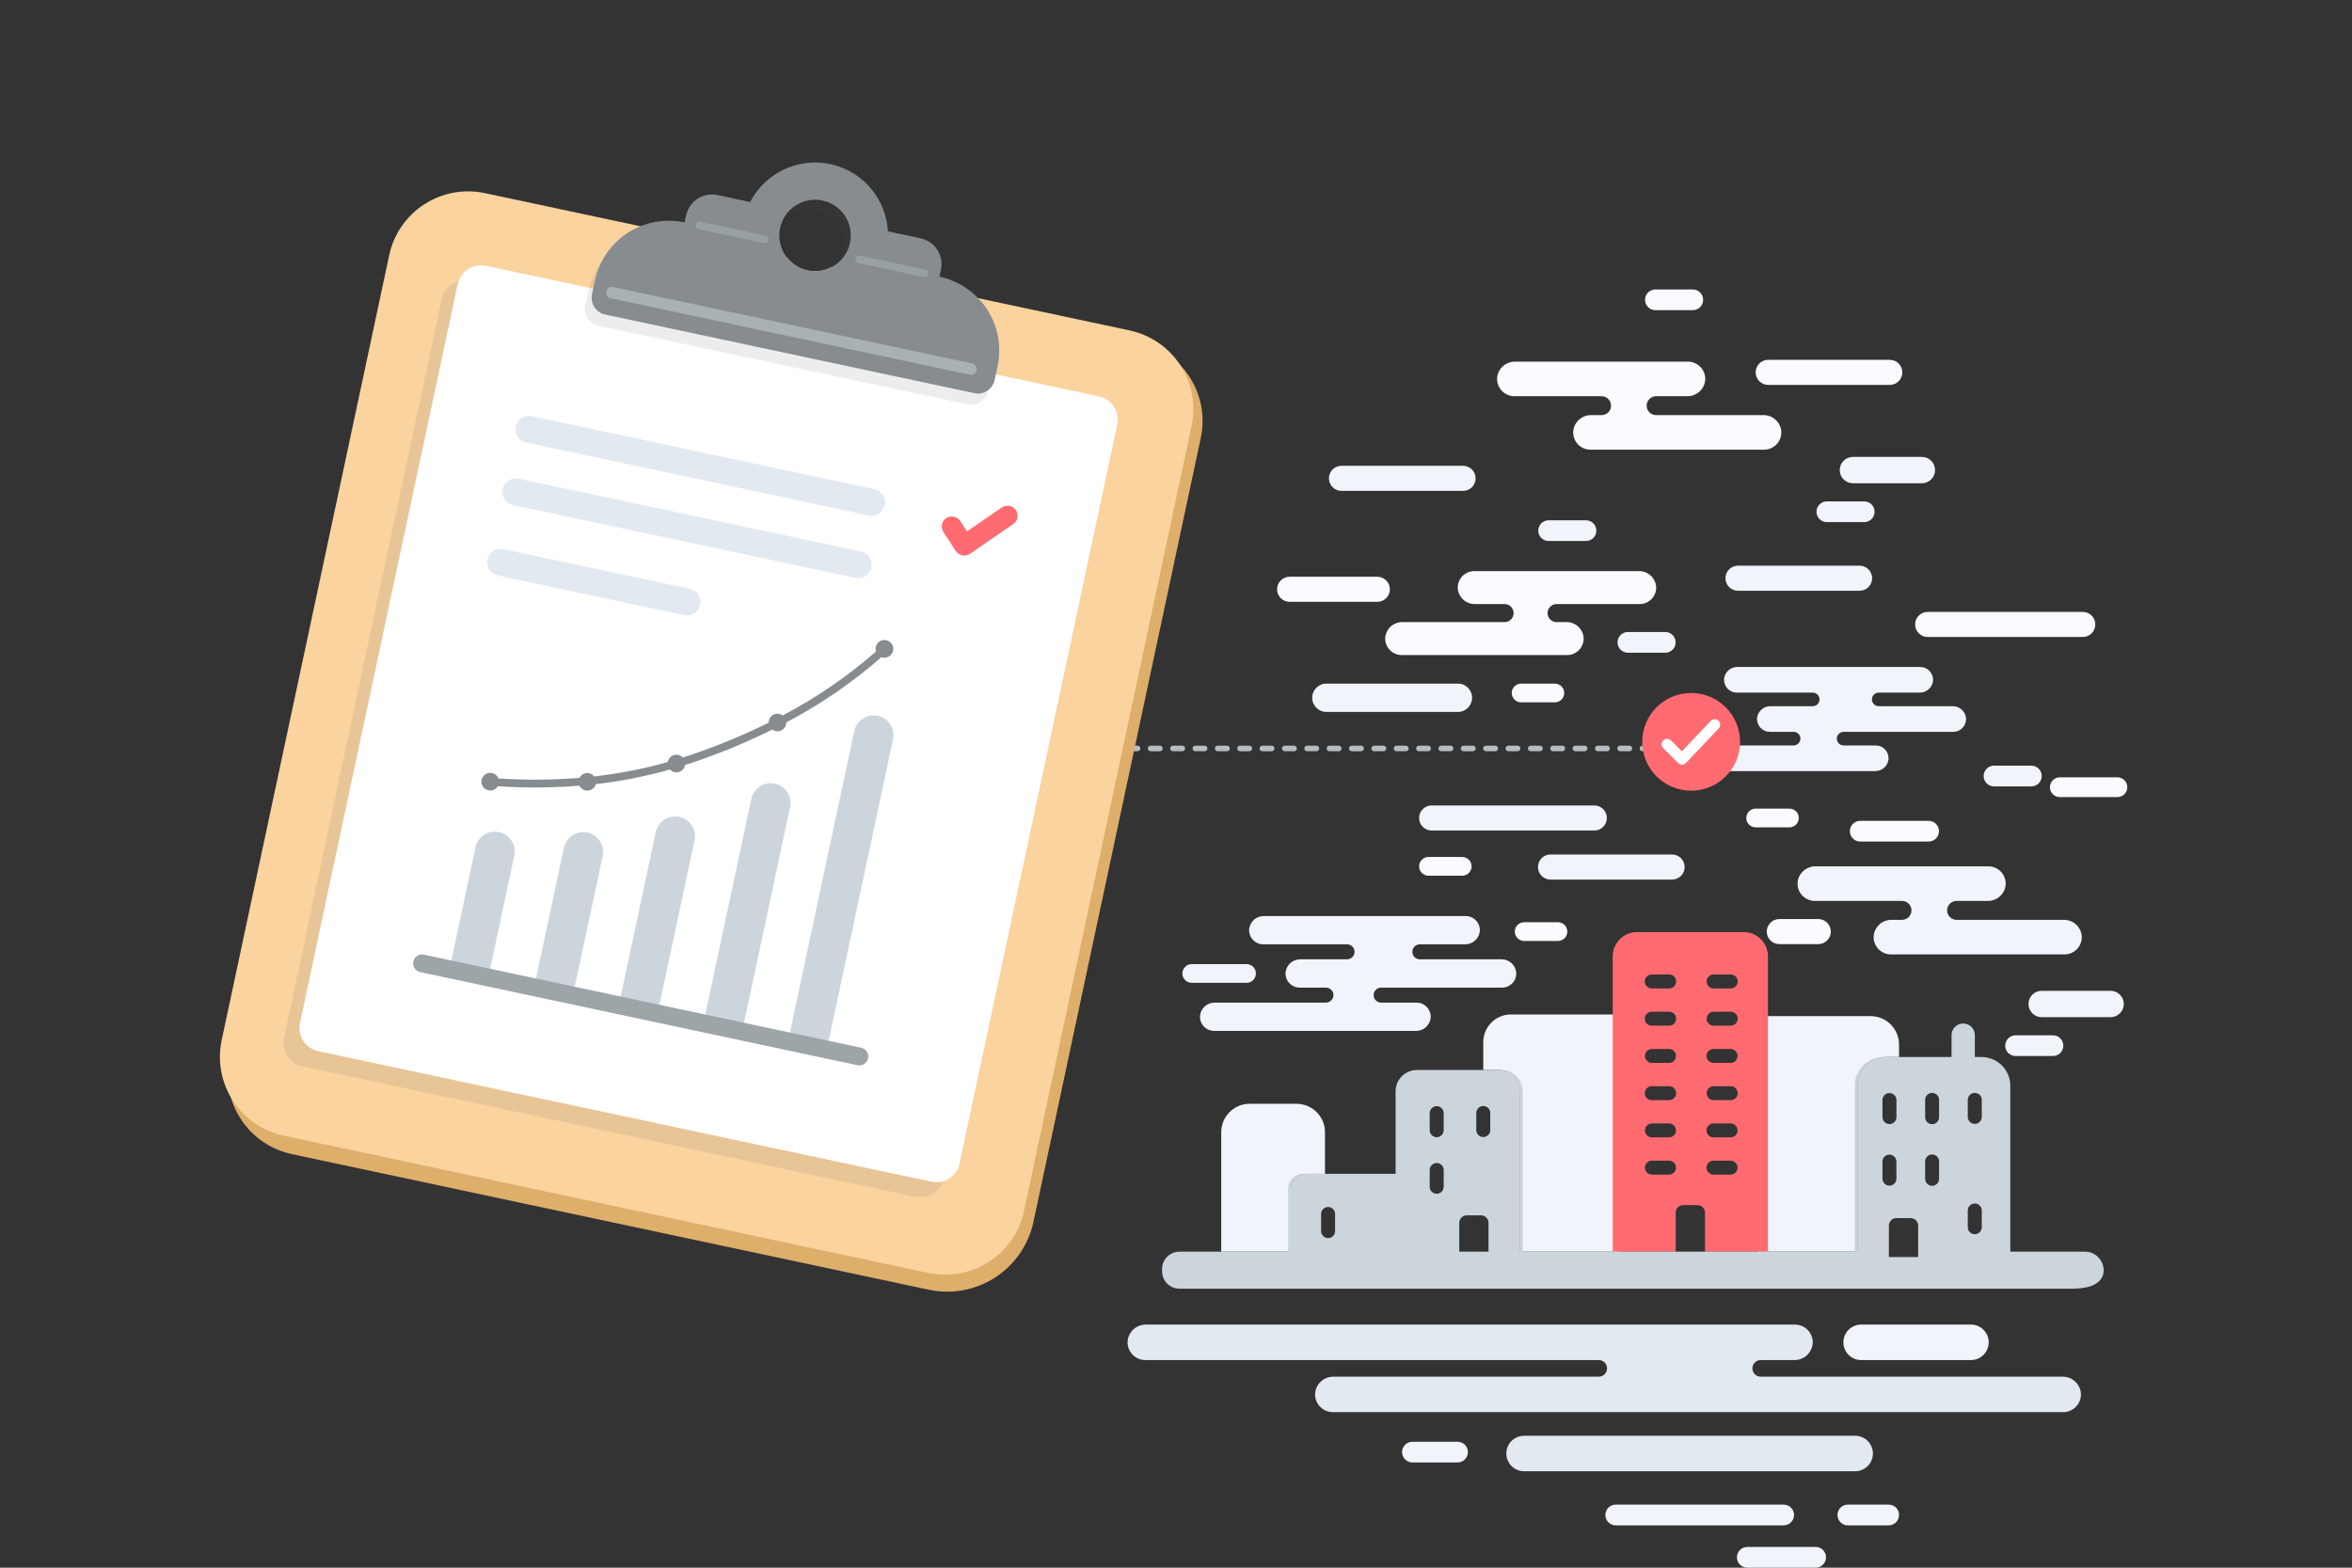 <svg width="492" height="328" viewBox="0 0 492 328" fill="none" xmlns="http://www.w3.org/2000/svg">
<rect x="0" y="0" width="492" height="328" fill="#333333" stroke="none"/>
<g clip-path="url(#clip0_338_1971)">
<path d="M350.195 157.178H348.247C348.092 157.178 347.944 157.117 347.834 157.007C347.724 156.898 347.663 156.75 347.663 156.595C347.663 156.44 347.724 156.291 347.834 156.182C347.944 156.073 348.092 156.011 348.247 156.011H350.195C350.272 156.011 350.348 156.026 350.419 156.055C350.49 156.085 350.554 156.128 350.608 156.182C350.663 156.236 350.706 156.301 350.735 156.371C350.764 156.442 350.78 156.518 350.78 156.595C350.78 156.671 350.764 156.747 350.735 156.818C350.706 156.889 350.663 156.953 350.608 157.007C350.554 157.062 350.49 157.105 350.419 157.134C350.348 157.163 350.272 157.178 350.195 157.178V157.178ZM345.519 157.178H343.571C343.494 157.178 343.418 157.163 343.347 157.134C343.276 157.105 343.212 157.062 343.157 157.007C343.103 156.953 343.06 156.889 343.031 156.818C343.001 156.747 342.986 156.671 342.986 156.595C342.986 156.518 343.001 156.442 343.031 156.371C343.06 156.301 343.103 156.236 343.157 156.182C343.212 156.128 343.276 156.085 343.347 156.055C343.418 156.026 343.494 156.011 343.571 156.011H345.519C345.674 156.011 345.823 156.073 345.933 156.182C346.042 156.291 346.104 156.44 346.104 156.595C346.104 156.75 346.042 156.898 345.933 157.007C345.823 157.117 345.674 157.178 345.519 157.178ZM340.843 157.178H338.894C338.739 157.178 338.591 157.117 338.481 157.007C338.371 156.898 338.31 156.75 338.31 156.595C338.31 156.44 338.371 156.291 338.481 156.182C338.591 156.073 338.739 156.011 338.894 156.011H340.843C340.92 156.011 340.996 156.026 341.067 156.055C341.137 156.085 341.202 156.128 341.256 156.182C341.31 156.236 341.353 156.301 341.383 156.371C341.412 156.442 341.427 156.518 341.427 156.595C341.427 156.671 341.412 156.747 341.383 156.818C341.353 156.889 341.31 156.953 341.256 157.007C341.202 157.062 341.137 157.105 341.067 157.134C340.996 157.163 340.92 157.178 340.843 157.178ZM336.166 157.178H334.218C334.063 157.178 333.914 157.117 333.804 157.007C333.695 156.898 333.633 156.75 333.633 156.595C333.633 156.44 333.695 156.291 333.804 156.182C333.914 156.073 334.063 156.011 334.218 156.011H336.166C336.243 156.011 336.319 156.026 336.39 156.055C336.461 156.085 336.525 156.128 336.58 156.182C336.634 156.236 336.677 156.301 336.706 156.371C336.736 156.442 336.751 156.518 336.751 156.595C336.751 156.671 336.736 156.747 336.706 156.818C336.677 156.889 336.634 156.953 336.58 157.007C336.525 157.062 336.461 157.105 336.39 157.134C336.319 157.163 336.243 157.178 336.166 157.178V157.178ZM331.49 157.178H329.542C329.465 157.178 329.389 157.163 329.318 157.134C329.247 157.105 329.183 157.062 329.129 157.007C329.074 156.953 329.031 156.889 329.002 156.818C328.973 156.747 328.958 156.671 328.958 156.595C328.958 156.518 328.973 156.442 329.002 156.371C329.031 156.301 329.074 156.236 329.129 156.182C329.183 156.128 329.247 156.085 329.318 156.055C329.389 156.026 329.465 156.011 329.542 156.011H331.49C331.567 156.011 331.643 156.026 331.714 156.055C331.784 156.085 331.849 156.128 331.903 156.182C331.957 156.236 332 156.301 332.03 156.371C332.059 156.442 332.074 156.518 332.074 156.595C332.074 156.671 332.059 156.747 332.03 156.818C332 156.889 331.957 156.953 331.903 157.007C331.849 157.062 331.784 157.105 331.714 157.134C331.643 157.163 331.567 157.178 331.49 157.178ZM326.813 157.178H324.868C324.791 157.178 324.715 157.163 324.644 157.134C324.573 157.105 324.509 157.062 324.454 157.007C324.4 156.953 324.357 156.889 324.328 156.818C324.298 156.747 324.283 156.671 324.283 156.595C324.283 156.518 324.298 156.442 324.328 156.371C324.357 156.301 324.4 156.236 324.454 156.182C324.509 156.128 324.573 156.085 324.644 156.055C324.715 156.026 324.791 156.011 324.868 156.011H326.816C326.892 156.011 326.968 156.026 327.039 156.055C327.11 156.085 327.175 156.128 327.229 156.182C327.283 156.236 327.326 156.301 327.355 156.371C327.385 156.442 327.4 156.518 327.4 156.595C327.4 156.671 327.385 156.747 327.355 156.818C327.326 156.889 327.283 156.953 327.229 157.007C327.175 157.062 327.11 157.105 327.039 157.134C326.968 157.163 326.892 157.178 326.816 157.178H326.813ZM322.137 157.178H320.189C320.112 157.178 320.036 157.163 319.965 157.134C319.894 157.105 319.83 157.062 319.776 157.007C319.721 156.953 319.678 156.889 319.649 156.818C319.62 156.747 319.605 156.671 319.605 156.595C319.605 156.518 319.62 156.442 319.649 156.371C319.678 156.301 319.721 156.236 319.776 156.182C319.83 156.128 319.894 156.085 319.965 156.055C320.036 156.026 320.112 156.011 320.189 156.011H322.14C322.217 156.011 322.293 156.026 322.363 156.055C322.434 156.085 322.499 156.128 322.553 156.182C322.607 156.236 322.65 156.301 322.68 156.371C322.709 156.442 322.724 156.518 322.724 156.595C322.724 156.671 322.709 156.747 322.68 156.818C322.65 156.889 322.607 156.953 322.553 157.007C322.499 157.062 322.434 157.105 322.363 157.134C322.293 157.163 322.217 157.178 322.14 157.178H322.137ZM317.461 157.178H315.512C315.436 157.178 315.36 157.163 315.289 157.134C315.218 157.105 315.153 157.062 315.099 157.007C315.045 156.953 315.002 156.889 314.973 156.818C314.943 156.747 314.928 156.671 314.928 156.595C314.928 156.518 314.943 156.442 314.973 156.371C315.002 156.301 315.045 156.236 315.099 156.182C315.153 156.128 315.218 156.085 315.289 156.055C315.36 156.026 315.436 156.011 315.512 156.011H317.461C317.537 156.011 317.613 156.026 317.684 156.055C317.755 156.085 317.819 156.128 317.874 156.182C317.928 156.236 317.971 156.301 318 156.371C318.03 156.442 318.045 156.518 318.045 156.595C318.045 156.671 318.03 156.747 318 156.818C317.971 156.889 317.928 156.953 317.874 157.007C317.819 157.062 317.755 157.105 317.684 157.134C317.613 157.163 317.537 157.178 317.461 157.178V157.178ZM312.785 157.178H310.836C310.681 157.178 310.532 157.117 310.423 157.007C310.313 156.898 310.252 156.75 310.252 156.595C310.252 156.44 310.313 156.291 310.423 156.182C310.532 156.073 310.681 156.011 310.836 156.011H312.785C312.861 156.011 312.937 156.026 313.008 156.055C313.079 156.085 313.144 156.128 313.198 156.182C313.252 156.236 313.295 156.301 313.325 156.371C313.354 156.442 313.369 156.518 313.369 156.595C313.369 156.671 313.354 156.747 313.325 156.818C313.295 156.889 313.252 156.953 313.198 157.007C313.144 157.062 313.079 157.105 313.008 157.134C312.937 157.163 312.861 157.178 312.785 157.178V157.178ZM308.108 157.178H306.159C306.004 157.178 305.856 157.117 305.746 157.007C305.637 156.898 305.575 156.75 305.575 156.595C305.575 156.44 305.637 156.291 305.746 156.182C305.856 156.073 306.004 156.011 306.159 156.011H308.108C308.185 156.011 308.261 156.026 308.332 156.055C308.403 156.085 308.467 156.128 308.521 156.182C308.576 156.236 308.619 156.301 308.648 156.371C308.677 156.442 308.693 156.518 308.693 156.595C308.693 156.671 308.677 156.747 308.648 156.818C308.619 156.889 308.576 156.953 308.521 157.007C308.467 157.062 308.403 157.105 308.332 157.134C308.261 157.163 308.185 157.178 308.108 157.178V157.178ZM303.432 157.178H301.483C301.328 157.178 301.179 157.117 301.07 157.007C300.96 156.898 300.899 156.75 300.899 156.595C300.899 156.44 300.96 156.291 301.07 156.182C301.179 156.073 301.328 156.011 301.483 156.011H303.432C303.508 156.011 303.584 156.026 303.655 156.055C303.726 156.085 303.791 156.128 303.845 156.182C303.899 156.236 303.942 156.301 303.972 156.371C304.001 156.442 304.016 156.518 304.016 156.595C304.016 156.671 304.001 156.747 303.972 156.818C303.942 156.889 303.899 156.953 303.845 157.007C303.791 157.062 303.726 157.105 303.655 157.134C303.584 157.163 303.508 157.178 303.432 157.178V157.178ZM298.755 157.178H296.807C296.73 157.178 296.654 157.163 296.584 157.134C296.513 157.105 296.448 157.062 296.394 157.007C296.34 156.953 296.297 156.889 296.267 156.818C296.238 156.747 296.223 156.671 296.223 156.595C296.223 156.518 296.238 156.442 296.267 156.371C296.297 156.301 296.34 156.236 296.394 156.182C296.448 156.128 296.513 156.085 296.584 156.055C296.654 156.026 296.73 156.011 296.807 156.011H298.755C298.91 156.011 299.059 156.073 299.168 156.182C299.278 156.291 299.34 156.44 299.34 156.595C299.34 156.75 299.278 156.898 299.168 157.007C299.059 157.117 298.91 157.178 298.755 157.178V157.178ZM294.079 157.178H292.131C292.054 157.178 291.978 157.163 291.907 157.134C291.836 157.105 291.772 157.062 291.717 157.007C291.663 156.953 291.62 156.889 291.591 156.818C291.561 156.747 291.546 156.671 291.546 156.595C291.546 156.518 291.561 156.442 291.591 156.371C291.62 156.301 291.663 156.236 291.717 156.182C291.772 156.128 291.836 156.085 291.907 156.055C291.978 156.026 292.054 156.011 292.131 156.011H294.079C294.155 156.011 294.231 156.026 294.302 156.055C294.373 156.085 294.438 156.128 294.492 156.182C294.546 156.236 294.589 156.301 294.619 156.371C294.648 156.442 294.663 156.518 294.663 156.595C294.663 156.671 294.648 156.747 294.619 156.818C294.589 156.889 294.546 156.953 294.492 157.007C294.438 157.062 294.373 157.105 294.302 157.134C294.231 157.163 294.155 157.178 294.079 157.178V157.178ZM289.402 157.178H287.454C287.377 157.178 287.301 157.163 287.231 157.134C287.16 157.105 287.095 157.062 287.041 157.007C286.987 156.953 286.944 156.889 286.914 156.818C286.885 156.747 286.87 156.671 286.87 156.595C286.87 156.518 286.885 156.442 286.914 156.371C286.944 156.301 286.987 156.236 287.041 156.182C287.095 156.128 287.16 156.085 287.231 156.055C287.301 156.026 287.377 156.011 287.454 156.011H289.402C289.479 156.011 289.555 156.026 289.626 156.055C289.697 156.085 289.761 156.128 289.815 156.182C289.87 156.236 289.913 156.301 289.942 156.371C289.971 156.442 289.987 156.518 289.987 156.595C289.987 156.671 289.971 156.747 289.942 156.818C289.913 156.889 289.87 156.953 289.815 157.007C289.761 157.062 289.697 157.105 289.626 157.134C289.555 157.163 289.479 157.178 289.402 157.178V157.178ZM284.726 157.178H282.778C282.701 157.178 282.625 157.163 282.554 157.134C282.483 157.105 282.419 157.062 282.364 157.007C282.31 156.953 282.267 156.889 282.238 156.818C282.208 156.747 282.193 156.671 282.193 156.595C282.193 156.518 282.208 156.442 282.238 156.371C282.267 156.301 282.31 156.236 282.364 156.182C282.419 156.128 282.483 156.085 282.554 156.055C282.625 156.026 282.701 156.011 282.778 156.011H284.726C284.881 156.011 285.03 156.073 285.14 156.182C285.249 156.291 285.311 156.44 285.311 156.595C285.311 156.75 285.249 156.898 285.14 157.007C285.03 157.117 284.881 157.178 284.726 157.178V157.178ZM280.05 157.178H278.101C278.024 157.178 277.948 157.163 277.878 157.134C277.807 157.105 277.742 157.062 277.688 157.007C277.634 156.953 277.591 156.889 277.561 156.818C277.532 156.747 277.517 156.671 277.517 156.595C277.517 156.518 277.532 156.442 277.561 156.371C277.591 156.301 277.634 156.236 277.688 156.182C277.742 156.128 277.807 156.085 277.878 156.055C277.948 156.026 278.024 156.011 278.101 156.011H280.05C280.205 156.011 280.354 156.073 280.463 156.182C280.573 156.291 280.634 156.44 280.634 156.595C280.634 156.75 280.573 156.898 280.463 157.007C280.354 157.117 280.205 157.178 280.05 157.178V157.178ZM275.374 157.178H273.425C273.348 157.178 273.272 157.163 273.201 157.134C273.13 157.105 273.066 157.062 273.012 157.007C272.957 156.953 272.914 156.889 272.885 156.818C272.855 156.747 272.84 156.671 272.84 156.595C272.84 156.518 272.855 156.442 272.885 156.371C272.914 156.301 272.957 156.236 273.012 156.182C273.066 156.128 273.13 156.085 273.201 156.055C273.272 156.026 273.348 156.011 273.425 156.011H275.374C275.528 156.011 275.677 156.073 275.787 156.182C275.896 156.291 275.958 156.44 275.958 156.595C275.958 156.75 275.896 156.898 275.787 157.007C275.677 157.117 275.528 157.178 275.374 157.178V157.178ZM270.697 157.178H268.748C268.593 157.178 268.445 157.117 268.335 157.007C268.225 156.898 268.164 156.75 268.164 156.595C268.164 156.44 268.225 156.291 268.335 156.182C268.445 156.073 268.593 156.011 268.748 156.011H270.697C270.774 156.011 270.85 156.026 270.921 156.055C270.992 156.085 271.056 156.128 271.11 156.182C271.164 156.236 271.207 156.301 271.237 156.371C271.266 156.442 271.281 156.518 271.281 156.595C271.281 156.671 271.266 156.747 271.237 156.818C271.207 156.889 271.164 156.953 271.11 157.007C271.056 157.062 270.992 157.105 270.921 157.134C270.85 157.163 270.774 157.178 270.697 157.178ZM266.021 157.178H264.07C263.993 157.178 263.917 157.163 263.846 157.134C263.775 157.105 263.711 157.062 263.656 157.007C263.602 156.953 263.559 156.889 263.53 156.818C263.5 156.747 263.485 156.671 263.485 156.595C263.485 156.518 263.5 156.442 263.53 156.371C263.559 156.301 263.602 156.236 263.656 156.182C263.711 156.128 263.775 156.085 263.846 156.055C263.917 156.026 263.993 156.011 264.07 156.011H266.018C266.173 156.011 266.321 156.073 266.431 156.182C266.54 156.291 266.602 156.44 266.602 156.595C266.602 156.75 266.54 156.898 266.431 157.007C266.321 157.117 266.173 157.178 266.018 157.178H266.021ZM261.344 157.178H259.396C259.319 157.178 259.243 157.163 259.172 157.134C259.101 157.105 259.037 157.062 258.983 157.007C258.928 156.953 258.885 156.889 258.856 156.818C258.827 156.747 258.812 156.671 258.812 156.595C258.812 156.518 258.827 156.442 258.856 156.371C258.885 156.301 258.928 156.236 258.983 156.182C259.037 156.128 259.101 156.085 259.172 156.055C259.243 156.026 259.319 156.011 259.396 156.011H261.342C261.419 156.011 261.495 156.026 261.565 156.055C261.636 156.085 261.701 156.128 261.755 156.182C261.809 156.236 261.852 156.301 261.882 156.371C261.911 156.442 261.926 156.518 261.926 156.595C261.926 156.671 261.911 156.747 261.882 156.818C261.852 156.889 261.809 156.953 261.755 157.007C261.701 157.062 261.636 157.105 261.565 157.134C261.495 157.163 261.419 157.178 261.342 157.178H261.344ZM256.668 157.178H254.719C254.643 157.178 254.567 157.163 254.496 157.134C254.425 157.105 254.361 157.062 254.306 157.007C254.252 156.953 254.209 156.889 254.18 156.818C254.15 156.747 254.135 156.671 254.135 156.595C254.135 156.518 254.15 156.442 254.18 156.371C254.209 156.301 254.252 156.236 254.306 156.182C254.361 156.128 254.425 156.085 254.496 156.055C254.567 156.026 254.643 156.011 254.719 156.011H256.668C256.744 156.011 256.82 156.026 256.891 156.055C256.962 156.085 257.026 156.128 257.081 156.182C257.135 156.236 257.178 156.301 257.207 156.371C257.237 156.442 257.252 156.518 257.252 156.595C257.252 156.671 257.237 156.747 257.207 156.818C257.178 156.889 257.135 156.953 257.081 157.007C257.026 157.062 256.962 157.105 256.891 157.134C256.82 157.163 256.744 157.178 256.668 157.178V157.178ZM251.992 157.178H250.043C249.966 157.178 249.89 157.163 249.819 157.134C249.748 157.105 249.684 157.062 249.63 157.007C249.576 156.953 249.532 156.889 249.503 156.818C249.474 156.747 249.459 156.671 249.459 156.595C249.459 156.518 249.474 156.442 249.503 156.371C249.532 156.301 249.576 156.236 249.63 156.182C249.684 156.128 249.748 156.085 249.819 156.055C249.89 156.026 249.966 156.011 250.043 156.011H251.992C252.147 156.011 252.295 156.073 252.405 156.182C252.514 156.291 252.576 156.44 252.576 156.595C252.576 156.75 252.514 156.898 252.405 157.007C252.295 157.117 252.147 157.178 251.992 157.178V157.178ZM247.315 157.178H245.366C245.29 157.178 245.214 157.163 245.143 157.134C245.072 157.105 245.008 157.062 244.953 157.007C244.899 156.953 244.856 156.889 244.827 156.818C244.797 156.747 244.782 156.671 244.782 156.595C244.782 156.518 244.797 156.442 244.827 156.371C244.856 156.301 244.899 156.236 244.953 156.182C245.008 156.128 245.072 156.085 245.143 156.055C245.214 156.026 245.29 156.011 245.366 156.011H247.315C247.47 156.011 247.619 156.073 247.728 156.182C247.838 156.291 247.9 156.44 247.9 156.595C247.9 156.75 247.838 156.898 247.728 157.007C247.619 157.117 247.47 157.178 247.315 157.178V157.178ZM242.639 157.178H240.69C240.535 157.178 240.386 157.117 240.277 157.007C240.167 156.898 240.106 156.75 240.106 156.595C240.106 156.44 240.167 156.291 240.277 156.182C240.386 156.073 240.535 156.011 240.69 156.011H242.639C242.716 156.011 242.791 156.026 242.862 156.055C242.933 156.085 242.998 156.128 243.052 156.182C243.106 156.236 243.149 156.301 243.179 156.371C243.208 156.442 243.223 156.518 243.223 156.595C243.223 156.671 243.208 156.747 243.179 156.818C243.149 156.889 243.106 156.953 243.052 157.007C242.998 157.062 242.933 157.105 242.862 157.134C242.791 157.163 242.716 157.178 242.639 157.178ZM237.962 157.178H236.013C235.937 157.178 235.861 157.163 235.79 157.134C235.719 157.105 235.655 157.062 235.6 157.007C235.546 156.953 235.503 156.889 235.474 156.818C235.444 156.747 235.429 156.671 235.429 156.595C235.429 156.518 235.444 156.442 235.474 156.371C235.503 156.301 235.546 156.236 235.6 156.182C235.655 156.128 235.719 156.085 235.79 156.055C235.861 156.026 235.937 156.011 236.013 156.011H237.962C238.117 156.011 238.266 156.073 238.375 156.182C238.485 156.291 238.547 156.44 238.547 156.595C238.547 156.75 238.485 156.898 238.375 157.007C238.266 157.117 238.117 157.178 237.962 157.178V157.178ZM233.286 157.178H231.338C231.261 157.178 231.185 157.163 231.114 157.134C231.043 157.105 230.979 157.062 230.925 157.007C230.87 156.953 230.827 156.889 230.798 156.818C230.768 156.747 230.753 156.671 230.753 156.595C230.753 156.518 230.768 156.442 230.798 156.371C230.827 156.301 230.87 156.236 230.925 156.182C230.979 156.128 231.043 156.085 231.114 156.055C231.185 156.026 231.261 156.011 231.338 156.011H233.286C233.441 156.011 233.589 156.073 233.699 156.182C233.809 156.291 233.87 156.44 233.87 156.595C233.87 156.75 233.809 156.898 233.699 157.007C233.589 157.117 233.441 157.178 233.286 157.178V157.178ZM228.609 157.178H226.661C226.584 157.178 226.508 157.163 226.438 157.134C226.367 157.105 226.302 157.062 226.248 157.007C226.194 156.953 226.151 156.889 226.121 156.818C226.092 156.747 226.077 156.671 226.077 156.595C226.077 156.518 226.092 156.442 226.121 156.371C226.151 156.301 226.194 156.236 226.248 156.182C226.302 156.128 226.367 156.085 226.438 156.055C226.508 156.026 226.584 156.011 226.661 156.011H228.61C228.687 156.011 228.763 156.026 228.834 156.055C228.904 156.085 228.969 156.128 229.023 156.182C229.077 156.236 229.12 156.301 229.15 156.371C229.179 156.442 229.194 156.518 229.194 156.595C229.194 156.671 229.179 156.747 229.15 156.818C229.12 156.889 229.077 156.953 229.023 157.007C228.969 157.062 228.904 157.105 228.834 157.134C228.763 157.163 228.687 157.178 228.61 157.178H228.609ZM223.933 157.178H221.985C221.83 157.178 221.681 157.117 221.572 157.007C221.462 156.898 221.4 156.75 221.4 156.595C221.4 156.44 221.462 156.291 221.572 156.182C221.681 156.073 221.83 156.011 221.985 156.011H223.933C224.01 156.011 224.086 156.026 224.156 156.055C224.227 156.085 224.292 156.128 224.346 156.182C224.4 156.236 224.443 156.301 224.473 156.371C224.502 156.442 224.517 156.518 224.517 156.595C224.517 156.671 224.502 156.747 224.473 156.818C224.443 156.889 224.4 156.953 224.346 157.007C224.292 157.062 224.227 157.105 224.156 157.134C224.086 157.163 224.01 157.178 223.933 157.178V157.178Z" fill="#B5BDC2"/>
<path d="M431.427 288.033H368.308C368.08 288.033 367.854 287.988 367.643 287.901C367.432 287.814 367.241 287.686 367.079 287.525C366.918 287.363 366.79 287.172 366.703 286.961C366.616 286.751 366.571 286.525 366.571 286.297C366.571 286.069 366.616 285.843 366.703 285.633C366.79 285.422 366.918 285.231 367.079 285.07C367.241 284.908 367.432 284.781 367.643 284.693C367.854 284.606 368.08 284.561 368.308 284.561H375.322C376.264 284.577 377.18 284.244 377.892 283.626C378.604 283.009 379.062 282.15 379.178 281.215C379.229 280.7 379.171 280.179 379.009 279.687C378.846 279.196 378.582 278.743 378.234 278.359C377.886 277.976 377.461 277.669 376.987 277.459C376.513 277.249 376 277.14 375.482 277.14H239.743C238.8 277.124 237.885 277.457 237.173 278.075C236.461 278.693 236.003 279.551 235.886 280.486C235.835 281.002 235.893 281.522 236.056 282.014C236.218 282.506 236.482 282.958 236.83 283.342C237.179 283.726 237.603 284.033 238.077 284.243C238.551 284.452 239.064 284.561 239.583 284.561H334.436C334.897 284.561 335.339 284.744 335.665 285.07C335.991 285.395 336.174 285.837 336.174 286.297C336.174 286.758 335.991 287.199 335.665 287.525C335.339 287.85 334.897 288.033 334.436 288.033H278.967C278.025 288.018 277.109 288.35 276.397 288.968C275.686 289.586 275.228 290.444 275.111 291.379C275.06 291.895 275.118 292.415 275.281 292.907C275.443 293.399 275.707 293.851 276.055 294.235C276.404 294.619 276.828 294.926 277.302 295.136C277.776 295.346 278.289 295.454 278.808 295.454H431.587C432.106 295.454 432.619 295.346 433.093 295.136C433.567 294.926 433.992 294.619 434.34 294.235C434.688 293.851 434.952 293.399 435.114 292.907C435.277 292.415 435.335 291.895 435.284 291.379C435.168 290.444 434.709 289.586 433.997 288.968C433.285 288.35 432.37 288.017 431.427 288.033Z" fill="#E3E9F1"/>
<path d="M412.292 277.14H389.324C387.272 277.14 385.609 278.802 385.609 280.851C385.609 282.9 387.272 284.561 389.324 284.561H412.292C414.343 284.561 416.006 282.9 416.006 280.851C416.006 278.802 414.343 277.14 412.292 277.14Z" fill="#F1F5FB"/>
<path d="M388.067 300.401H318.812C316.761 300.401 315.098 302.063 315.098 304.112C315.098 306.161 316.761 307.822 318.812 307.822H388.067C390.118 307.822 391.781 306.161 391.781 304.112C391.781 302.063 390.118 300.401 388.067 300.401Z" fill="#E3E9F1"/>
<path d="M314.058 200.713H297.007C296.801 200.713 296.597 200.672 296.407 200.593C296.216 200.515 296.044 200.399 295.898 200.254C295.752 200.108 295.637 199.935 295.558 199.745C295.479 199.555 295.439 199.352 295.439 199.146V199.146C295.439 198.73 295.604 198.332 295.898 198.038C296.192 197.744 296.591 197.579 297.007 197.579H306.44C307.201 197.594 307.94 197.326 308.515 196.828C309.089 196.329 309.458 195.635 309.549 194.881C309.586 194.471 309.536 194.058 309.404 193.668C309.272 193.279 309.061 192.921 308.783 192.617C308.505 192.314 308.167 192.071 307.79 191.905C307.413 191.74 307.006 191.654 306.594 191.654H264.415C263.654 191.639 262.915 191.907 262.341 192.405C261.766 192.904 261.398 193.598 261.306 194.352C261.27 194.762 261.319 195.175 261.451 195.564C261.583 195.954 261.794 196.312 262.072 196.615C262.35 196.919 262.688 197.161 263.065 197.327C263.442 197.493 263.849 197.579 264.261 197.579H281.78C282.196 197.579 282.595 197.744 282.889 198.038C283.184 198.332 283.349 198.73 283.349 199.146V199.146C283.349 199.561 283.184 199.96 282.889 200.254C282.595 200.548 282.196 200.713 281.78 200.713H272.032C271.271 200.698 270.532 200.965 269.958 201.464C269.383 201.963 269.015 202.656 268.924 203.411C268.887 203.821 268.936 204.233 269.068 204.623C269.2 205.013 269.412 205.371 269.69 205.674C269.968 205.978 270.306 206.22 270.682 206.386C271.059 206.552 271.466 206.638 271.878 206.638H277.381C277.793 206.638 278.189 206.801 278.48 207.092C278.771 207.383 278.935 207.778 278.935 208.189V208.189C278.935 208.609 278.768 209.011 278.471 209.308C278.174 209.605 277.771 209.771 277.351 209.771H254.136C253.375 209.756 252.636 210.024 252.062 210.523C251.487 211.021 251.119 211.715 251.027 212.47C250.991 212.879 251.04 213.292 251.172 213.682C251.304 214.072 251.516 214.43 251.794 214.733C252.072 215.037 252.41 215.279 252.787 215.445C253.163 215.611 253.571 215.696 253.982 215.697H296.161C296.922 215.711 297.661 215.444 298.236 214.945C298.81 214.447 299.179 213.753 299.27 212.998C299.307 212.588 299.257 212.176 299.125 211.786C298.993 211.396 298.782 211.038 298.504 210.735C298.226 210.431 297.888 210.189 297.511 210.023C297.134 209.857 296.727 209.771 296.315 209.771H288.905C288.489 209.771 288.09 209.606 287.796 209.312C287.502 209.019 287.337 208.62 287.337 208.205V208.205C287.337 207.789 287.502 207.39 287.796 207.097C288.09 206.803 288.489 206.638 288.905 206.638H314.211C314.622 206.638 315.03 206.552 315.406 206.386C315.783 206.22 316.121 205.978 316.399 205.674C316.677 205.371 316.889 205.013 317.021 204.623C317.152 204.233 317.202 203.821 317.165 203.411C317.074 202.656 316.705 201.963 316.131 201.464C315.557 200.966 314.818 200.698 314.058 200.713V200.713Z" fill="#F1F5FB"/>
<path d="M408.44 147.754H392.992C392.806 147.754 392.621 147.717 392.449 147.646C392.276 147.574 392.12 147.47 391.988 147.338C391.856 147.206 391.751 147.05 391.68 146.877C391.609 146.705 391.572 146.52 391.572 146.334C391.572 146.148 391.609 145.963 391.68 145.791C391.751 145.619 391.856 145.462 391.988 145.331C392.12 145.199 392.277 145.094 392.449 145.023C392.621 144.952 392.806 144.915 392.992 144.915H401.539C402.229 144.928 402.898 144.686 403.418 144.234C403.939 143.783 404.273 143.154 404.355 142.47C404.389 142.099 404.344 141.725 404.225 141.372C404.106 141.018 403.914 140.694 403.662 140.419C403.41 140.143 403.104 139.923 402.762 139.773C402.421 139.623 402.052 139.545 401.679 139.545H363.466C362.776 139.531 362.107 139.774 361.586 140.225C361.066 140.677 360.732 141.306 360.649 141.989C360.616 142.361 360.66 142.735 360.779 143.088C360.899 143.442 361.09 143.766 361.342 144.041C361.594 144.317 361.901 144.537 362.242 144.687C362.584 144.837 362.953 144.915 363.326 144.915H379.198C379.575 144.915 379.937 145.064 380.203 145.331C380.469 145.597 380.619 145.958 380.619 146.334V146.334C380.619 146.52 380.582 146.705 380.511 146.877C380.44 147.05 380.335 147.206 380.203 147.338C380.071 147.47 379.915 147.574 379.742 147.646C379.57 147.717 379.385 147.754 379.198 147.754H370.369C369.68 147.74 369.011 147.983 368.49 148.435C367.97 148.886 367.636 149.515 367.553 150.198C367.519 150.57 367.564 150.944 367.683 151.297C367.802 151.65 367.994 151.975 368.246 152.25C368.498 152.525 368.804 152.745 369.146 152.895C369.487 153.046 369.856 153.123 370.229 153.123H375.215C375.589 153.123 375.947 153.271 376.211 153.535C376.475 153.799 376.623 154.157 376.623 154.529C376.623 154.91 376.472 155.275 376.202 155.544C375.933 155.813 375.568 155.964 375.187 155.964H354.154C353.464 155.95 352.795 156.193 352.274 156.644C351.754 157.096 351.42 157.724 351.337 158.408C351.304 158.779 351.348 159.154 351.468 159.507C351.587 159.86 351.779 160.185 352.031 160.46C352.282 160.735 352.589 160.955 352.93 161.105C353.272 161.255 353.641 161.333 354.014 161.333H392.227C392.916 161.347 393.586 161.104 394.106 160.652C394.627 160.201 394.961 159.572 395.043 158.889C395.077 158.517 395.032 158.143 394.913 157.79C394.794 157.437 394.602 157.112 394.35 156.837C394.098 156.562 393.792 156.342 393.45 156.192C393.109 156.041 392.74 155.964 392.367 155.964H385.654C385.277 155.964 384.915 155.814 384.649 155.548C384.382 155.281 384.232 154.92 384.232 154.544V154.544C384.232 154.167 384.382 153.806 384.649 153.54C384.915 153.274 385.277 153.124 385.654 153.124H408.58C408.953 153.124 409.322 153.046 409.663 152.896C410.005 152.746 410.311 152.526 410.563 152.251C410.815 151.976 411.007 151.651 411.126 151.298C411.245 150.945 411.29 150.57 411.256 150.199C411.174 149.515 410.84 148.887 410.32 148.435C409.799 147.983 409.13 147.74 408.44 147.754V147.754Z" fill="#F1F5FB"/>
<path d="M260.754 201.715H249.3C248.217 201.715 247.338 202.593 247.338 203.675C247.338 204.758 248.217 205.636 249.3 205.636H260.754C261.838 205.636 262.717 204.758 262.717 203.675C262.717 202.593 261.838 201.715 260.754 201.715Z" fill="#F1F5FB"/>
<path d="M442.934 162.639H430.876C429.735 162.639 428.811 163.563 428.811 164.702C428.811 165.842 429.735 166.766 430.876 166.766H442.934C444.075 166.766 445 165.842 445 164.702C445 163.563 444.075 162.639 442.934 162.639Z" fill="#F9FBFF"/>
<path d="M325.893 192.951H318.836C317.753 192.951 316.874 193.829 316.874 194.912C316.874 195.994 317.753 196.872 318.836 196.872H325.893C326.977 196.872 327.856 195.994 327.856 194.912C327.856 193.829 326.977 192.951 325.893 192.951Z" fill="#F9FBFF"/>
<path d="M305.874 179.303H298.817C297.733 179.303 296.854 180.181 296.854 181.264C296.854 182.346 297.733 183.224 298.817 183.224H305.874C306.958 183.224 307.836 182.346 307.836 181.264C307.836 180.181 306.958 179.303 305.874 179.303Z" fill="#F9FBFF"/>
<path d="M325.248 143.03H318.191C317.107 143.03 316.229 143.907 316.229 144.99C316.229 146.072 317.107 146.95 318.191 146.95H325.248C326.332 146.95 327.21 146.072 327.21 144.99C327.21 143.907 326.332 143.03 325.248 143.03Z" fill="#F9FBFF"/>
<path d="M374.316 169.183H367.259C366.176 169.183 365.297 170.061 365.297 171.143C365.297 172.226 366.176 173.103 367.259 173.103H374.316C375.4 173.103 376.279 172.226 376.279 171.143C376.279 170.061 375.4 169.183 374.316 169.183Z" fill="#F9FBFF"/>
<path d="M429.439 216.609H421.63C420.431 216.609 419.459 217.58 419.459 218.777C419.459 219.975 420.431 220.946 421.63 220.946H429.439C430.638 220.946 431.61 219.975 431.61 218.777C431.61 217.58 430.638 216.609 429.439 216.609Z" fill="#F1F5FB"/>
<path d="M424.923 160.194H417.115C415.916 160.194 414.943 161.165 414.943 162.363C414.943 163.561 415.916 164.532 417.115 164.532H424.923C426.122 164.532 427.094 163.561 427.094 162.363C427.094 161.165 426.122 160.194 424.923 160.194Z" fill="#F1F5FB"/>
<path d="M331.76 108.853H323.952C322.752 108.853 321.78 109.824 321.78 111.022C321.78 112.22 322.752 113.191 323.952 113.191H331.76C332.959 113.191 333.931 112.22 333.931 111.022C333.931 109.824 332.959 108.853 331.76 108.853Z" fill="#F1F5FB"/>
<path d="M354.099 60.557H346.29C345.091 60.557 344.119 61.528 344.119 62.726C344.119 63.923 345.091 64.894 346.29 64.894H354.099C355.298 64.894 356.27 63.923 356.27 62.726C356.27 61.528 355.298 60.557 354.099 60.557Z" fill="#F9FBFF"/>
<path d="M348.339 132.232H340.531C339.332 132.232 338.359 133.203 338.359 134.401C338.359 135.599 339.332 136.57 340.531 136.57H348.339C349.538 136.57 350.51 135.599 350.51 134.401C350.51 133.203 349.538 132.232 348.339 132.232Z" fill="#F1F5FB"/>
<path d="M403.431 171.739H389.135C387.936 171.739 386.964 172.71 386.964 173.908C386.964 175.106 387.936 176.077 389.135 176.077H403.431C404.63 176.077 405.602 175.106 405.602 173.908C405.602 172.71 404.63 171.739 403.431 171.739Z" fill="#F9FBFF"/>
<path d="M304.887 301.652H295.466C294.267 301.652 293.295 302.623 293.295 303.821C293.295 305.018 294.267 305.989 295.466 305.989H304.887C306.087 305.989 307.059 305.018 307.059 303.821C307.059 302.623 306.087 301.652 304.887 301.652Z" fill="#F1F5FB"/>
<path d="M379.803 323.663H365.507C364.308 323.663 363.336 324.634 363.336 325.831C363.336 327.029 364.308 328 365.507 328H379.803C381.002 328 381.974 327.029 381.974 325.831C381.974 324.634 381.002 323.663 379.803 323.663Z" fill="#F1F5FB"/>
<path d="M395.079 314.802H386.543C385.344 314.802 384.372 315.773 384.372 316.971C384.372 318.169 385.344 319.14 386.543 319.14H395.079C396.278 319.14 397.25 318.169 397.25 316.971C397.25 315.773 396.278 314.802 395.079 314.802Z" fill="#F1F5FB"/>
<path d="M373.112 314.802H337.99C336.791 314.802 335.818 315.773 335.818 316.971C335.818 318.169 336.791 319.14 337.99 319.14H373.112C374.311 319.14 375.283 318.169 375.283 316.971C375.283 315.773 374.311 314.802 373.112 314.802Z" fill="#F1F5FB"/>
<path d="M441.505 207.305H427.084C425.56 207.305 424.325 208.539 424.325 210.061V210.061C424.325 211.583 425.56 212.817 427.084 212.817H441.505C443.029 212.817 444.264 211.583 444.264 210.061V210.061C444.264 208.539 443.029 207.305 441.505 207.305Z" fill="#F1F5FB"/>
<path d="M389.957 104.901H382.149C380.95 104.901 379.978 105.872 379.978 107.07C379.978 108.268 380.95 109.239 382.149 109.239H389.957C391.156 109.239 392.129 108.268 392.129 107.07C392.129 105.872 391.156 104.901 389.957 104.901Z" fill="#F1F5FB"/>
<path d="M402.024 95.598H387.602C386.079 95.598 384.844 96.832 384.844 98.354V98.355C384.844 99.877 386.079 101.11 387.602 101.11H402.024C403.547 101.11 404.782 99.877 404.782 98.355V98.354C404.782 96.832 403.547 95.598 402.024 95.598Z" fill="#F1F5FB"/>
<path d="M431.698 192.454H409.281C409.021 192.454 408.764 192.403 408.523 192.303C408.283 192.204 408.065 192.058 407.881 191.875C407.697 191.691 407.551 191.473 407.452 191.233C407.352 190.993 407.301 190.736 407.301 190.476V190.476C407.301 189.951 407.51 189.448 407.881 189.077C408.252 188.706 408.756 188.498 409.281 188.498H415.783C416.702 188.513 417.594 188.188 418.288 187.586C418.982 186.984 419.429 186.147 419.542 185.236C419.592 184.733 419.535 184.226 419.377 183.746C419.218 183.267 418.961 182.826 418.621 182.452C418.282 182.077 417.868 181.778 417.406 181.574C416.944 181.369 416.444 181.263 415.938 181.263H379.793C378.874 181.248 377.982 181.573 377.288 182.175C376.594 182.777 376.148 183.614 376.034 184.525C375.984 185.028 376.041 185.535 376.199 186.015C376.358 186.494 376.615 186.935 376.954 187.309C377.294 187.683 377.708 187.982 378.17 188.187C378.632 188.392 379.132 188.498 379.637 188.498H397.874C398.399 188.498 398.903 188.706 399.274 189.077C399.646 189.448 399.854 189.951 399.854 190.476V190.476C399.854 190.736 399.803 190.993 399.704 191.233C399.604 191.473 399.458 191.691 399.274 191.875C399.09 192.058 398.872 192.204 398.632 192.303C398.392 192.403 398.134 192.454 397.874 192.454H395.71C394.791 192.439 393.899 192.763 393.205 193.365C392.511 193.968 392.064 194.805 391.951 195.716C391.901 196.218 391.957 196.726 392.116 197.205C392.274 197.685 392.532 198.126 392.871 198.5C393.21 198.874 393.624 199.173 394.087 199.378C394.549 199.583 395.049 199.688 395.554 199.688H431.853C432.359 199.688 432.859 199.583 433.321 199.378C433.783 199.173 434.197 198.874 434.537 198.5C434.876 198.126 435.134 197.685 435.292 197.205C435.451 196.726 435.507 196.218 435.457 195.716C435.344 194.805 434.897 193.968 434.203 193.365C433.509 192.763 432.617 192.439 431.698 192.454V192.454Z" fill="#F1F5FB"/>
<path d="M368.848 86.854H346.43C346.17 86.854 345.912 86.803 345.672 86.703C345.432 86.604 345.214 86.458 345.03 86.275C344.846 86.091 344.7 85.873 344.6 85.633C344.501 85.393 344.45 85.136 344.45 84.876C344.45 84.351 344.658 83.848 345.03 83.477C345.401 83.106 345.905 82.897 346.43 82.897H352.933C353.852 82.913 354.745 82.588 355.439 81.986C356.133 81.384 356.58 80.547 356.693 79.635C356.743 79.133 356.686 78.626 356.528 78.146C356.369 77.667 356.112 77.226 355.772 76.851C355.433 76.477 355.019 76.178 354.557 75.974C354.094 75.769 353.595 75.663 353.089 75.663H316.943C316.024 75.648 315.132 75.972 314.438 76.574C313.744 77.176 313.297 78.014 313.183 78.925C313.134 79.427 313.19 79.935 313.349 80.414C313.507 80.894 313.765 81.335 314.104 81.709C314.444 82.083 314.858 82.382 315.32 82.587C315.782 82.792 316.282 82.897 316.788 82.897H335.024C335.549 82.897 336.053 83.106 336.424 83.477C336.796 83.848 337.004 84.351 337.004 84.876V84.876C337.004 85.136 336.953 85.393 336.854 85.633C336.754 85.873 336.608 86.091 336.424 86.275C336.24 86.458 336.022 86.604 335.782 86.703C335.542 86.803 335.284 86.854 335.024 86.854H332.86C331.941 86.838 331.049 87.163 330.355 87.765C329.661 88.367 329.214 89.204 329.101 90.115C329.051 90.618 329.107 91.125 329.266 91.605C329.424 92.084 329.682 92.525 330.021 92.9C330.36 93.274 330.775 93.573 331.237 93.778C331.699 93.982 332.199 94.088 332.704 94.088H369.003C369.509 94.088 370.009 93.982 370.471 93.778C370.933 93.573 371.347 93.274 371.687 92.9C372.026 92.526 372.284 92.085 372.442 91.605C372.601 91.126 372.657 90.618 372.608 90.115C372.494 89.204 372.047 88.367 371.353 87.765C370.66 87.163 369.767 86.838 368.848 86.854V86.854Z" fill="#F9FBFF"/>
<path d="M293.362 130.16H314.735C315.236 130.16 315.716 129.961 316.07 129.607C316.424 129.254 316.623 128.774 316.623 128.274V128.274C316.623 127.774 316.424 127.294 316.07 126.941C315.716 126.587 315.236 126.389 314.735 126.389H308.537C307.661 126.403 306.81 126.094 306.149 125.52C305.487 124.946 305.061 124.147 304.953 123.279C304.906 122.8 304.959 122.316 305.11 121.859C305.261 121.402 305.507 120.981 305.83 120.624C306.154 120.268 306.549 119.982 306.989 119.787C307.43 119.592 307.906 119.491 308.388 119.491H342.843C343.719 119.477 344.57 119.786 345.232 120.36C345.893 120.934 346.319 121.732 346.428 122.601C346.475 123.08 346.421 123.564 346.27 124.021C346.119 124.478 345.873 124.899 345.55 125.256C345.226 125.612 344.831 125.897 344.391 126.093C343.95 126.288 343.473 126.389 342.991 126.389H325.608C325.108 126.389 324.628 126.587 324.274 126.941C323.92 127.294 323.721 127.774 323.721 128.274V128.274C323.721 128.774 323.919 129.254 324.274 129.607C324.628 129.961 325.108 130.16 325.608 130.16H327.672C328.548 130.145 329.399 130.455 330.06 131.029C330.722 131.603 331.148 132.401 331.256 133.27C331.303 133.749 331.25 134.233 331.098 134.69C330.947 135.147 330.702 135.567 330.378 135.924C330.054 136.281 329.66 136.566 329.219 136.761C328.778 136.956 328.302 137.057 327.82 137.057H293.212C292.73 137.057 292.253 136.956 291.813 136.761C291.372 136.565 290.978 136.28 290.654 135.924C290.33 135.567 290.085 135.147 289.934 134.69C289.783 134.232 289.729 133.749 289.776 133.27C289.885 132.401 290.311 131.602 290.973 131.028C291.635 130.454 292.486 130.145 293.362 130.16V130.16Z" fill="#F9FBFF"/>
<path d="M353.757 165.432C359.408 165.432 363.989 160.856 363.989 155.211C363.989 149.566 359.408 144.99 353.757 144.99C348.106 144.99 343.525 149.566 343.525 155.211C343.525 160.856 348.106 165.432 353.757 165.432Z" fill="#FF6B70"/>
<path fill-rule="evenodd" clip-rule="evenodd" d="M351.825 157.193L357.892 150.794C358.105 150.588 358.389 150.472 358.685 150.47C358.982 150.468 359.267 150.581 359.482 150.785C359.697 150.988 359.825 151.267 359.839 151.563C359.853 151.859 359.752 152.148 359.557 152.371L352.679 159.624L352.667 159.634L352.656 159.645C352.443 159.858 352.155 159.978 351.854 159.98C351.553 159.982 351.263 159.866 351.047 159.657L351.032 159.642L347.979 156.593C347.86 156.49 347.763 156.363 347.695 156.221C347.627 156.079 347.589 155.924 347.584 155.767C347.578 155.609 347.605 155.452 347.663 155.306C347.721 155.159 347.808 155.026 347.919 154.915C348.031 154.803 348.164 154.716 348.311 154.658C348.458 154.6 348.615 154.574 348.772 154.579C348.93 154.585 349.085 154.623 349.227 154.691C349.369 154.759 349.496 154.855 349.599 154.974L351.825 157.197V157.193Z" fill="white"/>
<path d="M103.432 42.838L238.162 71.53C240.336 71.993 242.398 72.88 244.23 74.139C246.062 75.398 247.627 77.005 248.837 78.869C250.047 80.732 250.877 82.815 251.281 85C251.685 87.184 251.654 89.426 251.191 91.598L216.182 255.653C215.162 260.436 212.281 264.618 208.174 267.279C204.066 269.94 199.069 270.862 194.281 269.843L61.045 241.469C56.654 240.533 52.814 237.894 50.37 234.13C47.927 230.367 47.08 225.788 48.016 221.4L83.343 55.854C84.279 51.466 86.922 47.63 90.689 45.19C94.457 42.749 99.04 41.903 103.432 42.838V42.838Z" fill="#DEAE6B"/>
<path d="M249.265 89.12L214.219 253.353C213.759 255.518 212.876 257.572 211.62 259.396C210.365 261.221 208.762 262.78 206.903 263.986C205.045 265.191 202.966 266.018 200.787 266.421C198.608 266.824 196.371 266.793 194.203 266.332L59.352 237.612C57.185 237.15 55.13 236.266 53.305 235.011C51.48 233.756 49.921 232.154 48.716 230.296C47.511 228.439 46.684 226.363 46.282 224.186C45.881 222.009 45.912 219.775 46.375 217.61L81.421 53.376C82.354 49.005 84.987 45.184 88.74 42.752C92.494 40.32 97.06 39.477 101.436 40.409L164.593 53.858C165.672 55.251 167.209 56.217 168.933 56.585C170.657 56.953 172.455 56.698 174.009 55.866L236.285 69.128C240.66 70.059 244.485 72.689 246.92 76.439C249.354 80.188 250.198 84.749 249.265 89.12V89.12Z" fill="#FAD39E"/>
<g opacity="0.1">
<path d="M226.515 86.074L98.297 58.769C95.605 58.196 92.957 59.911 92.382 62.601L59.397 217.177C58.823 219.867 60.54 222.513 63.233 223.086L191.451 250.392C194.144 250.965 196.792 249.249 197.366 246.559L230.352 91.983C230.926 89.293 229.208 86.648 226.515 86.074Z" fill="#494C4E"/>
</g>
<path d="M229.873 82.922L101.655 55.617C98.962 55.044 96.314 56.76 95.74 59.45L62.754 214.026C62.18 216.716 63.898 219.361 66.591 219.935L194.809 247.24C197.501 247.813 200.149 246.098 200.723 243.408L233.709 88.831C234.283 86.141 232.566 83.496 229.873 82.922Z" fill="white"/>
<path d="M181.763 107.851L110.068 92.585C109.703 92.511 109.356 92.365 109.047 92.157C108.739 91.948 108.475 91.681 108.271 91.37C108.067 91.058 107.926 90.71 107.858 90.344C107.789 89.979 107.794 89.603 107.872 89.239C107.949 88.875 108.098 88.531 108.31 88.225C108.522 87.919 108.793 87.658 109.106 87.457C109.42 87.256 109.77 87.119 110.137 87.055C110.503 86.99 110.879 86.998 111.243 87.08L182.938 102.347C183.668 102.503 184.307 102.942 184.714 103.568C185.121 104.194 185.262 104.957 185.106 105.687C184.95 106.417 184.51 107.055 183.883 107.461C183.256 107.867 182.493 108.008 181.763 107.853V107.851Z" fill="#E3E9F1"/>
<path d="M183.617 149.778C182.542 149.55 181.42 149.758 180.497 150.355C179.575 150.953 178.927 151.891 178.697 152.965L165.384 215.351C165.155 216.425 165.362 217.547 165.961 218.468C166.559 219.39 167.5 220.037 168.575 220.266C169.651 220.495 170.773 220.288 171.696 219.69C172.619 219.092 173.266 218.153 173.495 217.078L186.808 154.693C187.036 153.618 186.828 152.497 186.23 151.576C185.632 150.654 184.692 150.008 183.617 149.778V149.778Z" fill="#CDD5DC"/>
<path d="M164.697 165.75C164.251 165.061 163.611 164.52 162.857 164.196C162.103 163.871 161.27 163.777 160.463 163.926C159.656 164.075 158.911 164.46 158.323 165.032C157.735 165.604 157.33 166.338 157.16 167.14L147.676 211.583C147.563 212.115 147.555 212.664 147.654 213.199C147.753 213.734 147.956 214.244 148.253 214.701C148.549 215.157 148.932 215.551 149.381 215.859C149.829 216.167 150.335 216.385 150.867 216.498C151.4 216.611 151.949 216.619 152.485 216.52C153.02 216.421 153.531 216.218 153.988 215.922C154.445 215.626 154.839 215.243 155.148 214.795C155.456 214.347 155.674 213.842 155.787 213.31L165.271 168.867C165.386 168.336 165.395 167.786 165.296 167.251C165.198 166.716 164.994 166.206 164.697 165.75Z" fill="#CDD5DC"/>
<path d="M142.09 170.912C141.557 170.799 141.007 170.791 140.472 170.89C139.936 170.988 139.425 171.192 138.968 171.488C138.511 171.784 138.117 172.167 137.809 172.615C137.5 173.063 137.282 173.568 137.169 174.1L129.975 207.813C129.861 208.345 129.854 208.894 129.953 209.429C130.051 209.964 130.255 210.474 130.551 210.931C130.847 211.387 131.231 211.781 131.679 212.089C132.128 212.397 132.633 212.614 133.166 212.728C133.453 212.789 133.745 212.82 134.039 212.82C134.987 212.817 135.905 212.49 136.642 211.893C137.378 211.297 137.888 210.466 138.086 209.54L145.279 175.827C145.508 174.753 145.3 173.632 144.702 172.71C144.104 171.789 143.164 171.142 142.09 170.912V170.912Z" fill="#CDD5DC"/>
<path d="M122.877 174.188C122.344 174.074 121.795 174.067 121.259 174.166C120.724 174.264 120.213 174.468 119.756 174.764C119.299 175.059 118.905 175.442 118.596 175.891C118.288 176.339 118.07 176.843 117.957 177.375L112.267 204.041C112.153 204.573 112.146 205.122 112.245 205.657C112.344 206.192 112.547 206.702 112.843 207.159C113.14 207.615 113.523 208.009 113.972 208.317C114.42 208.626 114.925 208.843 115.458 208.956C115.991 209.07 116.54 209.077 117.076 208.978C117.611 208.88 118.122 208.676 118.579 208.38C119.036 208.084 119.43 207.701 119.739 207.253C120.047 206.805 120.265 206.3 120.378 205.768L126.069 179.103C126.297 178.028 126.089 176.907 125.49 175.986C124.892 175.064 123.952 174.418 122.877 174.188V174.188Z" fill="#CDD5DC"/>
<path d="M104.391 174.096C103.858 173.982 103.308 173.974 102.773 174.073C102.237 174.172 101.726 174.375 101.27 174.671C100.813 174.967 100.419 175.35 100.11 175.798C99.801 176.246 99.584 176.751 99.47 177.283L94.565 200.272C94.335 201.346 94.543 202.468 95.141 203.389C95.74 204.311 96.68 204.958 97.756 205.187C98.831 205.416 99.954 205.209 100.877 204.611C101.799 204.013 102.447 203.074 102.676 201.999L107.581 179.01C107.81 177.936 107.602 176.815 107.004 175.894C106.405 174.972 105.466 174.326 104.391 174.096V174.096Z" fill="#CDD5DC"/>
<path d="M178.975 120.918L107.28 105.65C106.557 105.487 105.928 105.046 105.528 104.422C105.129 103.798 104.991 103.043 105.146 102.318C105.3 101.594 105.734 100.96 106.353 100.553C106.973 100.147 107.727 100 108.454 100.145L180.149 115.413C180.872 115.576 181.501 116.018 181.901 116.641C182.3 117.265 182.437 118.021 182.283 118.745C182.128 119.469 181.695 120.103 181.075 120.51C180.456 120.917 179.701 121.063 178.975 120.918V120.918Z" fill="#E3E9F1"/>
<path d="M143.129 128.704L104.132 120.399C103.402 120.244 102.763 119.804 102.356 119.178C101.949 118.552 101.808 117.79 101.964 117.06C102.12 116.33 102.56 115.691 103.187 115.285C103.814 114.879 104.577 114.738 105.307 114.894L144.304 123.198C145.034 123.354 145.673 123.793 146.08 124.419C146.487 125.045 146.628 125.807 146.472 126.538C146.316 127.268 145.877 127.906 145.25 128.312C144.623 128.719 143.86 128.859 143.129 128.704V128.704Z" fill="#E3E9F1"/>
<path d="M185.386 133.951C184.908 133.85 184.409 133.942 183.999 134.208C183.589 134.473 183.302 134.89 183.199 135.368C183.135 135.679 183.154 136.002 183.253 136.304C177.292 141.519 170.736 146.013 163.72 149.693C163.511 149.537 163.27 149.427 163.014 149.372C162.536 149.27 162.037 149.363 161.627 149.628C161.217 149.894 160.93 150.311 160.828 150.788C160.8 150.923 160.787 151.061 160.79 151.199C155.664 153.742 150.375 155.944 144.958 157.791C144.251 158.034 143.542 158.262 142.834 158.488C142.579 158.215 142.245 158.027 141.88 157.95C141.402 157.848 140.903 157.94 140.493 158.206C140.083 158.471 139.796 158.889 139.693 159.366C139.688 159.388 139.69 159.41 139.686 159.433C134.645 160.853 129.498 161.862 124.294 162.451C124.105 162.205 123.857 162.011 123.573 161.888C123.288 161.765 122.977 161.716 122.669 161.746C122.36 161.776 122.065 161.884 121.81 162.06C121.555 162.236 121.349 162.474 121.211 162.751C115.574 163.201 109.911 163.244 104.268 162.88C104.117 162.492 103.839 162.166 103.479 161.955C103.119 161.744 102.698 161.662 102.285 161.72C101.872 161.779 101.491 161.975 101.204 162.277C100.917 162.58 100.741 162.97 100.704 163.385C100.668 163.8 100.773 164.216 101.002 164.564C101.232 164.911 101.573 165.172 101.969 165.301C102.365 165.431 102.794 165.423 103.185 165.279C103.577 165.134 103.907 164.862 104.124 164.506C109.814 164.874 115.523 164.835 121.208 164.389C121.371 164.725 121.633 165.004 121.959 165.187C122.285 165.37 122.659 165.449 123.032 165.412C123.404 165.376 123.756 165.227 124.041 164.985C124.326 164.743 124.529 164.419 124.624 164.058C129.874 163.456 135.065 162.433 140.15 160.998C140.378 161.246 140.67 161.427 140.995 161.52C141.319 161.614 141.662 161.616 141.988 161.527C142.313 161.438 142.608 161.262 142.84 161.016C143.071 160.771 143.231 160.467 143.301 160.137C143.307 160.109 143.306 160.082 143.31 160.053C144.037 159.822 144.765 159.587 145.49 159.336C150.982 157.462 156.344 155.229 161.541 152.65C161.751 152.807 161.992 152.917 162.249 152.973C162.727 153.074 163.226 152.982 163.635 152.716C164.045 152.451 164.333 152.034 164.435 151.556C164.464 151.421 164.476 151.282 164.472 151.144C171.629 147.391 178.315 142.804 184.392 137.479C184.467 137.508 184.544 137.532 184.622 137.55C184.86 137.603 185.106 137.609 185.345 137.567C185.585 137.524 185.814 137.435 186.019 137.303C186.224 137.172 186.401 137.001 186.539 136.801C186.678 136.601 186.775 136.376 186.826 136.138C186.877 135.9 186.88 135.654 186.835 135.415C186.79 135.176 186.698 134.948 186.565 134.745C186.431 134.541 186.259 134.366 186.057 134.23C185.856 134.093 185.629 133.998 185.39 133.95L185.386 133.951Z" fill="#868C8F"/>
<path d="M181.332 220.027C181.199 219.821 181.025 219.642 180.823 219.503C180.62 219.364 180.392 219.266 180.151 219.215L88.741 199.749C88.497 199.688 88.243 199.677 87.995 199.716C87.746 199.755 87.508 199.843 87.295 199.976C87.082 200.109 86.897 200.284 86.753 200.489C86.608 200.695 86.507 200.928 86.454 201.173C86.402 201.419 86.399 201.673 86.447 201.92C86.495 202.166 86.592 202.401 86.733 202.609C86.873 202.817 87.054 202.995 87.265 203.132C87.476 203.269 87.712 203.362 87.96 203.406L179.369 222.877C179.609 222.928 179.857 222.931 180.099 222.887C180.341 222.842 180.572 222.751 180.778 222.617C180.984 222.483 181.162 222.31 181.301 222.108C181.441 221.906 181.539 221.678 181.59 221.438C181.643 221.197 181.647 220.949 181.603 220.706C181.558 220.464 181.466 220.233 181.332 220.027V220.027Z" fill="#9EA5A9"/>
<path d="M212.493 106.72C212.175 106.262 211.689 105.947 211.14 105.846C210.591 105.744 210.025 105.864 209.564 106.178L202.281 111.181L200.873 109.011C200.561 108.553 200.084 108.233 199.542 108.118C199 108.002 198.434 108.1 197.962 108.39C197.73 108.54 197.529 108.734 197.372 108.962C197.215 109.189 197.104 109.446 197.046 109.716C196.989 109.986 196.985 110.265 197.035 110.537C197.086 110.809 197.189 111.068 197.34 111.3L199.943 115.307C200.244 115.76 200.711 116.076 201.242 116.187C201.524 116.246 201.814 116.249 202.097 116.195C202.38 116.141 202.649 116.031 202.888 115.872L211.951 109.647C212.41 109.33 212.725 108.844 212.827 108.296C212.928 107.747 212.808 107.181 212.493 106.72V106.72Z" fill="#FF6B70"/>
<g opacity="0.1">
<path d="M203.199 64.731C201.015 62.453 198.194 60.885 195.104 60.233L195.418 58.764C195.722 57.329 195.443 55.832 194.643 54.602C193.842 53.373 192.586 52.511 191.15 52.206L184.33 50.753C184.15 47.543 182.959 44.472 180.927 41.979C178.895 39.486 176.127 37.697 173.017 36.869C169.908 36.041 166.616 36.215 163.611 37.368C160.607 38.52 158.043 40.591 156.287 43.285C156.003 43.714 155.742 44.158 155.506 44.615L148.687 43.162C147.434 42.893 146.126 43.067 144.987 43.654C143.848 44.242 142.949 45.206 142.442 46.382C142.302 46.714 142.192 47.057 142.114 47.409L141.801 48.879C141.408 48.795 141.011 48.724 140.618 48.673C137.892 48.303 135.116 48.654 132.567 49.69C130.169 50.654 128.045 52.194 126.384 54.173C124.723 56.152 123.575 58.51 123.042 61.037L122.428 63.912C122.33 64.372 122.322 64.847 122.408 65.31C122.493 65.773 122.669 66.214 122.925 66.609C123.181 67.004 123.513 67.344 123.901 67.611C124.289 67.877 124.726 68.064 125.187 68.162L202.41 84.606C202.87 84.704 203.345 84.711 203.807 84.625C204.27 84.54 204.711 84.364 205.106 84.108C205.5 83.852 205.84 83.52 206.106 83.133C206.373 82.745 206.56 82.309 206.657 81.849L207.271 78.974C207.81 76.448 207.721 73.829 207.011 71.346C206.301 68.863 204.992 66.591 203.199 64.731ZM175.145 55.983C174.79 56.478 174.375 56.928 173.911 57.323C172.445 58.572 170.558 59.216 168.633 59.122C166.709 59.028 164.893 58.204 163.557 56.818C162.22 55.432 161.463 53.588 161.441 51.664C161.419 49.739 162.132 47.879 163.437 46.462C164.741 45.046 166.537 44.18 168.459 44.042C170.38 43.903 172.282 44.503 173.776 45.718C175.27 46.933 176.244 48.671 176.498 50.579C176.753 52.487 176.268 54.42 175.145 55.983V55.983Z" fill="#494C4E"/>
</g>
<path d="M204.614 62.381C202.43 60.102 199.609 58.534 196.519 57.882L196.832 56.413C197.137 54.978 196.858 53.481 196.057 52.251C195.257 51.022 194.001 50.16 192.564 49.855L185.745 48.402C185.565 45.192 184.375 42.12 182.343 39.626C180.311 37.131 177.542 35.342 174.432 34.514C171.321 33.686 168.028 33.861 165.023 35.014C162.018 36.167 159.455 38.239 157.699 40.934C157.415 41.363 157.154 41.807 156.918 42.264L150.096 40.812C148.843 40.543 147.535 40.717 146.396 41.305C145.257 41.892 144.358 42.856 143.851 44.033C143.711 44.365 143.602 44.71 143.525 45.062L143.212 46.532C142.819 46.448 142.422 46.377 142.029 46.327C139.304 45.955 136.529 46.304 133.981 47.338C131.582 48.303 129.459 49.843 127.798 51.822C126.136 53.801 124.989 56.159 124.456 58.687L123.842 61.562C123.744 62.022 123.737 62.497 123.822 62.96C123.907 63.423 124.083 63.864 124.339 64.259C124.595 64.653 124.927 64.994 125.315 65.26C125.703 65.527 126.14 65.714 126.601 65.811L203.82 82.259C204.28 82.357 204.755 82.363 205.217 82.278C205.68 82.192 206.121 82.016 206.516 81.76C206.91 81.504 207.25 81.173 207.516 80.785C207.783 80.397 207.97 79.961 208.067 79.501L208.68 76.626C209.221 74.1 209.133 71.481 208.424 68.997C207.715 66.514 206.407 64.242 204.614 62.381V62.381ZM176.559 53.633C175.711 54.809 174.538 55.714 173.183 56.236C171.829 56.758 170.351 56.874 168.932 56.572C167.512 56.27 166.211 55.561 165.187 54.532C164.164 53.504 163.462 52.2 163.168 50.779C162.915 49.563 162.97 48.302 163.328 47.111C163.686 45.921 164.335 44.839 165.217 43.962C166.099 43.086 167.186 42.443 168.38 42.092C169.573 41.74 170.836 41.692 172.052 41.951C173.993 42.365 175.69 43.533 176.77 45.197C177.849 46.861 178.222 48.886 177.808 50.825C177.594 51.838 177.168 52.794 176.559 53.632V53.633Z" fill="#868C8F"/>
<g opacity="0.75">
<path d="M202.862 78.403L127.725 62.402C127.419 62.328 127.155 62.138 126.987 61.872C126.82 61.606 126.763 61.286 126.828 60.978C126.894 60.671 127.076 60.401 127.338 60.227C127.599 60.052 127.918 59.986 128.227 60.042L203.365 76.043C203.678 76.11 203.952 76.298 204.126 76.566C204.301 76.835 204.361 77.161 204.295 77.474C204.228 77.787 204.04 78.061 203.771 78.235C203.503 78.409 203.176 78.47 202.862 78.403H202.862Z" fill="#B5BDC2"/>
</g>
<g opacity="0.4">
<path d="M159.807 50.851L146.169 47.948C145.965 47.898 145.788 47.772 145.677 47.594C145.565 47.417 145.527 47.203 145.57 46.998C145.614 46.793 145.736 46.614 145.91 46.497C146.085 46.38 146.298 46.337 146.504 46.374L160.142 49.279C160.246 49.301 160.344 49.343 160.431 49.403C160.518 49.462 160.592 49.539 160.65 49.627C160.707 49.716 160.747 49.815 160.766 49.919C160.785 50.023 160.784 50.129 160.762 50.232C160.74 50.336 160.698 50.434 160.638 50.52C160.578 50.608 160.501 50.682 160.413 50.739C160.324 50.797 160.225 50.836 160.121 50.855C160.017 50.875 159.91 50.873 159.807 50.851V50.851Z" fill="#B5BDC2"/>
</g>
<g opacity="0.4">
<path d="M193.23 57.968L179.592 55.064C179.486 55.044 179.386 55.003 179.296 54.944C179.207 54.885 179.13 54.808 179.07 54.719C179.011 54.63 178.97 54.529 178.95 54.424C178.93 54.319 178.931 54.211 178.953 54.105C178.976 54.001 179.019 53.901 179.08 53.813C179.142 53.725 179.22 53.65 179.311 53.593C179.402 53.536 179.503 53.497 179.609 53.48C179.715 53.462 179.823 53.466 179.928 53.491L193.566 56.395C193.669 56.417 193.767 56.459 193.854 56.519C193.941 56.579 194.016 56.655 194.073 56.744C194.131 56.832 194.17 56.931 194.189 57.035C194.209 57.139 194.207 57.246 194.185 57.349C194.163 57.452 194.121 57.55 194.061 57.637C194.001 57.724 193.924 57.798 193.836 57.856C193.747 57.913 193.648 57.953 193.544 57.972C193.44 57.991 193.333 57.989 193.23 57.968V57.968Z" fill="#B5BDC2"/>
</g>
<path d="M333.5 168.52H299.48C298.03 168.52 296.854 169.694 296.854 171.143C296.854 172.592 298.03 173.766 299.48 173.766H333.5C334.95 173.766 336.126 172.592 336.126 171.143C336.126 169.694 334.95 168.52 333.5 168.52Z" fill="#F1F5FB"/>
<path d="M304.968 143.028H277.464C275.826 143.028 274.497 144.355 274.497 145.992C274.497 147.63 275.826 148.957 277.464 148.957H304.968C306.607 148.957 307.935 147.63 307.935 145.992C307.935 144.355 306.607 143.028 304.968 143.028Z" fill="#F1F5FB"/>
<path d="M349.773 178.782H324.344C322.894 178.782 321.719 179.957 321.719 181.405C321.719 182.854 322.894 184.028 324.344 184.028H349.773C351.224 184.028 352.399 182.854 352.399 181.405C352.399 179.957 351.224 178.782 349.773 178.782Z" fill="#F1F5FB"/>
<path d="M380.352 192.289H372.205C370.755 192.289 369.579 193.463 369.579 194.912C369.579 196.361 370.755 197.535 372.205 197.535H380.352C381.802 197.535 382.978 196.361 382.978 194.912C382.978 193.463 381.802 192.289 380.352 192.289Z" fill="#F9FBFF"/>
<path d="M288.112 120.671H269.773C268.323 120.671 267.147 121.846 267.147 123.294C267.147 124.743 268.323 125.917 269.773 125.917H288.112C289.563 125.917 290.738 124.743 290.738 123.294C290.738 121.846 289.563 120.671 288.112 120.671Z" fill="#F9FBFF"/>
<path d="M388.993 118.357H363.564C362.114 118.357 360.938 119.531 360.938 120.98C360.938 122.429 362.114 123.603 363.564 123.603H388.993C390.443 123.603 391.619 122.429 391.619 120.98C391.619 119.531 390.443 118.357 388.993 118.357Z" fill="#F1F5FB"/>
<path d="M435.681 128.029H403.238C401.788 128.029 400.612 129.203 400.612 130.652C400.612 132.101 401.788 133.275 403.238 133.275H435.681C437.132 133.275 438.307 132.101 438.307 130.652C438.307 129.203 437.132 128.029 435.681 128.029Z" fill="#F9FBFF"/>
<path d="M306.047 97.46H280.618C279.168 97.46 277.992 98.634 277.992 100.083C277.992 101.531 279.168 102.706 280.618 102.706H306.047C307.497 102.706 308.673 101.531 308.673 100.083C308.673 98.634 307.497 97.46 306.047 97.46Z" fill="#F1F5FB"/>
<path d="M395.309 75.285H369.88C368.429 75.285 367.254 76.459 367.254 77.908C367.254 79.357 368.429 80.531 369.88 80.531H395.309C396.759 80.531 397.934 79.357 397.934 77.908C397.934 76.459 396.759 75.285 395.309 75.285Z" fill="#F9FBFF"/>
<path d="M322.132 264.94V264.948H321.36C321.359 264.948 321.358 264.947 321.357 264.947C321.356 264.946 321.356 264.946 321.355 264.945C321.354 264.944 321.354 264.944 321.353 264.943C321.353 264.942 321.353 264.941 321.353 264.94H322.132Z" fill="#F9FBFF"/>
<path d="M311.918 261.877V261.884H311.147C311.147 261.884 311.143 261.884 311.143 261.877H311.918Z" fill="#F9FBFF"/>
<path d="M338.703 212.249V261.88H317.936V228.315C317.966 227.168 317.539 226.056 316.749 225.223C315.959 224.391 314.871 223.905 313.723 223.873H310.278V218.192C310.236 216.658 310.806 215.171 311.862 214.056C312.918 212.942 314.373 212.292 315.909 212.249H338.703Z" fill="#F1F5FB"/>
<path d="M277.165 236.888V245.596H273.145C272.984 245.596 272.824 245.608 272.665 245.632C272.588 245.643 272.51 245.659 272.436 245.674V245.678C272.424 245.678 272.412 245.678 272.401 245.678C272.374 245.684 272.348 245.692 272.322 245.702C272.284 245.713 272.251 245.721 272.21 245.733C272.159 245.748 272.112 245.768 272.062 245.784C271.87 245.854 271.686 245.943 271.512 246.048L271.383 246.13C271.216 246.242 271.061 246.371 270.92 246.515C270.848 246.583 270.781 246.655 270.717 246.73V246.734C270.652 246.81 270.59 246.889 270.534 246.972C270.534 246.972 270.538 246.972 270.534 246.972C270.475 247.058 270.425 247.14 270.374 247.229C270.323 247.319 270.285 247.412 270.241 247.509C270.202 247.603 270.167 247.698 270.137 247.796C270.113 247.87 270.093 247.945 270.078 248.022C270.058 248.097 270.043 248.174 270.031 248.251C270.008 248.411 269.996 248.572 269.996 248.734V261.873H255.459V236.888C255.459 235.311 256.086 233.799 257.202 232.685C258.318 231.57 259.832 230.943 261.41 230.943H271.214C271.996 230.943 272.77 231.096 273.492 231.395C274.214 231.693 274.87 232.131 275.423 232.683C275.975 233.235 276.414 233.891 276.713 234.612C277.012 235.334 277.165 236.107 277.165 236.888V236.888Z" fill="#F1F5FB"/>
<path d="M277.162 258.409V258.42C277.14 258.39 277.122 258.357 277.107 258.323C277.123 258.353 277.141 258.382 277.162 258.409V258.409Z" fill="#F9FBFF"/>
<path d="M397.25 218.535V221.156H394.538C393.747 221.156 392.963 221.311 392.232 221.614C391.501 221.916 390.837 222.359 390.277 222.918C389.718 223.477 389.274 224.141 388.971 224.871C388.669 225.601 388.513 226.384 388.513 227.174V261.881H367.816L369.429 212.595H391.291C392.87 212.594 394.384 213.22 395.501 214.334C396.618 215.447 397.247 216.958 397.25 218.535Z" fill="#F1F5FB"/>
<path d="M397.181 247.048C397.149 247.171 397.096 247.286 397.024 247.391C397.092 247.284 397.145 247.169 397.181 247.048V247.048Z" fill="#F9FBFF"/>
<path d="M397.25 243.034V246.608C397.253 246.757 397.228 246.906 397.179 247.048C397.222 246.906 397.245 246.759 397.245 246.611V243.034C397.244 242.864 397.215 242.695 397.159 242.535C397.219 242.695 397.25 242.863 397.25 243.034V243.034Z" fill="#F9FBFF"/>
<path d="M364.769 195.021H342.42C341.755 195.021 341.096 195.152 340.482 195.407C339.867 195.661 339.309 196.034 338.839 196.504C338.369 196.974 337.996 197.532 337.742 198.146C337.488 198.76 337.357 199.418 337.357 200.083V261.88H338.702H350.533V253.705C350.533 253.5 350.573 253.297 350.652 253.108C350.73 252.918 350.845 252.746 350.99 252.601C351.136 252.456 351.308 252.341 351.498 252.262C351.687 252.184 351.891 252.144 352.096 252.144H355.093C355.298 252.144 355.502 252.184 355.691 252.262C355.881 252.341 356.053 252.456 356.199 252.601C356.344 252.746 356.459 252.918 356.537 253.108C356.616 253.297 356.656 253.5 356.656 253.705V261.88H367.817H369.827V200.083C369.827 199.418 369.697 198.761 369.443 198.147C369.19 197.533 368.817 196.975 368.348 196.505C367.878 196.035 367.32 195.662 366.706 195.407C366.092 195.153 365.434 195.022 364.769 195.021V195.021ZM349.129 245.759H345.555C345.363 245.759 345.173 245.722 344.995 245.648C344.818 245.575 344.656 245.467 344.521 245.331C344.385 245.195 344.277 245.034 344.203 244.857C344.13 244.679 344.092 244.489 344.092 244.297C344.092 244.105 344.13 243.915 344.203 243.738C344.277 243.56 344.385 243.399 344.521 243.263C344.656 243.128 344.818 243.02 344.995 242.946C345.173 242.873 345.363 242.835 345.555 242.835H349.129C349.321 242.835 349.511 242.873 349.689 242.946C349.866 243.02 350.028 243.128 350.164 243.263C350.3 243.399 350.407 243.56 350.481 243.738C350.554 243.915 350.592 244.105 350.592 244.297C350.592 244.489 350.554 244.679 350.481 244.857C350.407 245.034 350.3 245.195 350.164 245.331C350.028 245.467 349.866 245.575 349.689 245.648C349.511 245.722 349.321 245.759 349.129 245.759V245.759ZM349.129 237.969H345.555C345.168 237.969 344.796 237.815 344.522 237.542C344.248 237.268 344.094 236.896 344.094 236.509C344.094 236.122 344.248 235.751 344.522 235.477C344.796 235.203 345.168 235.049 345.555 235.049H349.129C349.516 235.049 349.888 235.203 350.162 235.477C350.436 235.751 350.59 236.122 350.59 236.509C350.59 236.896 350.436 237.268 350.162 237.542C349.888 237.815 349.516 237.969 349.129 237.969V237.969ZM349.129 230.179H345.555C345.361 230.183 345.167 230.149 344.986 230.077C344.805 230.006 344.64 229.899 344.501 229.763C344.362 229.627 344.251 229.465 344.176 229.285C344.101 229.106 344.062 228.914 344.062 228.719C344.062 228.525 344.101 228.332 344.176 228.153C344.251 227.974 344.362 227.811 344.501 227.676C344.64 227.54 344.805 227.433 344.986 227.361C345.167 227.29 345.361 227.255 345.555 227.26H349.129C349.323 227.255 349.517 227.29 349.698 227.361C349.879 227.433 350.044 227.54 350.183 227.676C350.322 227.811 350.433 227.974 350.508 228.153C350.584 228.332 350.623 228.525 350.623 228.719C350.623 228.914 350.584 229.106 350.508 229.285C350.433 229.465 350.322 229.627 350.183 229.763C350.044 229.899 349.879 230.006 349.698 230.077C349.517 230.149 349.323 230.183 349.129 230.179ZM349.129 222.389H345.555C345.364 222.389 345.173 222.352 344.996 222.278C344.819 222.205 344.658 222.097 344.522 221.962C344.386 221.826 344.279 221.665 344.205 221.488C344.132 221.311 344.094 221.121 344.094 220.929C344.094 220.738 344.132 220.548 344.205 220.371C344.279 220.193 344.386 220.033 344.522 219.897C344.658 219.761 344.819 219.654 344.996 219.58C345.173 219.507 345.364 219.469 345.555 219.469H349.129C349.321 219.469 349.511 219.507 349.688 219.58C349.865 219.654 350.026 219.761 350.162 219.897C350.298 220.033 350.405 220.193 350.479 220.371C350.552 220.548 350.59 220.738 350.59 220.929C350.59 221.121 350.552 221.311 350.479 221.488C350.405 221.665 350.298 221.826 350.162 221.962C350.026 222.097 349.865 222.205 349.688 222.278C349.511 222.352 349.321 222.389 349.129 222.389V222.389ZM349.129 214.595H345.555C345.361 214.6 345.167 214.565 344.985 214.494C344.804 214.422 344.639 214.315 344.5 214.179C344.36 214.043 344.25 213.88 344.174 213.701C344.098 213.521 344.059 213.328 344.059 213.134C344.059 212.939 344.098 212.746 344.174 212.567C344.25 212.387 344.36 212.225 344.5 212.088C344.639 211.952 344.804 211.845 344.985 211.774C345.167 211.702 345.361 211.668 345.555 211.672H349.129C349.324 211.668 349.517 211.702 349.699 211.774C349.88 211.845 350.045 211.952 350.185 212.088C350.324 212.225 350.435 212.387 350.51 212.567C350.586 212.746 350.625 212.939 350.625 213.134C350.625 213.328 350.586 213.521 350.51 213.701C350.435 213.88 350.324 214.043 350.185 214.179C350.045 214.315 349.88 214.422 349.699 214.494C349.517 214.565 349.324 214.6 349.129 214.595V214.595ZM349.129 206.805H345.555C345.361 206.809 345.167 206.775 344.985 206.703C344.804 206.632 344.639 206.525 344.5 206.389C344.36 206.252 344.25 206.09 344.174 205.91C344.098 205.731 344.059 205.538 344.059 205.343C344.059 205.149 344.098 204.956 344.174 204.776C344.25 204.597 344.36 204.434 344.5 204.298C344.639 204.162 344.804 204.055 344.985 203.983C345.167 203.912 345.361 203.877 345.555 203.882H349.129C349.324 203.877 349.517 203.912 349.699 203.983C349.88 204.055 350.045 204.162 350.185 204.298C350.324 204.434 350.435 204.597 350.51 204.776C350.586 204.956 350.625 205.149 350.625 205.343C350.625 205.538 350.586 205.731 350.51 205.91C350.435 206.09 350.324 206.252 350.185 206.389C350.045 206.525 349.88 206.632 349.699 206.703C349.517 206.775 349.324 206.809 349.129 206.805ZM362.005 245.759H358.431C358.043 245.759 357.67 245.605 357.396 245.331C357.121 245.057 356.967 244.685 356.967 244.297C356.967 243.91 357.121 243.538 357.396 243.263C357.67 242.989 358.043 242.835 358.431 242.835H362.005C362.197 242.835 362.387 242.873 362.565 242.946C362.742 243.02 362.904 243.128 363.04 243.263C363.175 243.399 363.283 243.56 363.357 243.738C363.43 243.915 363.468 244.105 363.468 244.297C363.468 244.489 363.43 244.679 363.357 244.857C363.283 245.034 363.175 245.195 363.04 245.331C362.904 245.467 362.742 245.575 362.565 245.648C362.387 245.722 362.197 245.759 362.005 245.759V245.759ZM362.005 237.969H358.431C358.043 237.969 357.671 237.815 357.397 237.542C357.123 237.268 356.969 236.896 356.969 236.509C356.969 236.122 357.123 235.751 357.397 235.477C357.671 235.203 358.043 235.049 358.431 235.049H362.005C362.392 235.049 362.764 235.203 363.038 235.477C363.312 235.751 363.466 236.122 363.466 236.509C363.466 236.896 363.312 237.268 363.038 237.542C362.764 237.815 362.392 237.969 362.005 237.969V237.969ZM362.005 230.179H358.431C358.049 230.17 357.685 230.013 357.418 229.74C357.151 229.467 357.002 229.101 357.002 228.719C357.002 228.338 357.151 227.971 357.418 227.698C357.685 227.426 358.049 227.268 358.431 227.26H362.005C362.199 227.255 362.393 227.29 362.574 227.361C362.755 227.433 362.92 227.54 363.059 227.676C363.198 227.811 363.309 227.974 363.384 228.153C363.46 228.332 363.498 228.525 363.498 228.719C363.498 228.914 363.46 229.106 363.384 229.285C363.309 229.465 363.198 229.627 363.059 229.763C362.92 229.899 362.755 230.006 362.574 230.077C362.393 230.149 362.199 230.183 362.005 230.179ZM362.005 222.389H358.431C358.043 222.389 357.671 222.235 357.397 221.962C357.123 221.688 356.969 221.317 356.969 220.929C356.969 220.542 357.123 220.171 357.397 219.897C357.671 219.623 358.043 219.469 358.431 219.469H362.005C362.197 219.469 362.387 219.507 362.564 219.58C362.741 219.654 362.902 219.761 363.038 219.897C363.174 220.033 363.281 220.193 363.355 220.371C363.428 220.548 363.466 220.738 363.466 220.929C363.466 221.121 363.428 221.311 363.355 221.488C363.281 221.665 363.174 221.826 363.038 221.962C362.902 222.097 362.741 222.205 362.564 222.278C362.387 222.352 362.197 222.389 362.005 222.389V222.389ZM362.005 214.595H358.431C358.048 214.587 357.684 214.429 357.417 214.156C357.149 213.883 357 213.516 357 213.134C357 212.751 357.149 212.385 357.417 212.111C357.684 211.838 358.048 211.68 358.431 211.672H362.005C362.2 211.668 362.393 211.702 362.575 211.774C362.756 211.845 362.921 211.952 363.06 212.088C363.2 212.225 363.311 212.387 363.386 212.567C363.462 212.746 363.501 212.939 363.501 213.134C363.501 213.328 363.462 213.521 363.386 213.701C363.311 213.88 363.2 214.043 363.06 214.179C362.921 214.315 362.756 214.422 362.575 214.494C362.393 214.565 362.2 214.6 362.005 214.595V214.595ZM362.005 206.805H358.431C358.048 206.797 357.684 206.639 357.417 206.366C357.149 206.093 357 205.726 357 205.343C357 204.961 357.149 204.594 357.417 204.321C357.684 204.048 358.048 203.89 358.431 203.882H362.005C362.2 203.877 362.393 203.912 362.575 203.983C362.756 204.055 362.921 204.162 363.06 204.298C363.2 204.434 363.311 204.597 363.386 204.776C363.462 204.956 363.501 205.149 363.501 205.343C363.501 205.538 363.462 205.731 363.386 205.91C363.311 206.09 363.2 206.252 363.06 206.389C362.921 206.525 362.756 206.632 362.575 206.703C362.393 206.775 362.2 206.809 362.005 206.805Z" fill="#FF6B70"/>
<path d="M395.244 241.574C395.218 241.573 395.192 241.575 395.166 241.578H395.238C395.289 241.578 395.343 241.578 395.39 241.578C395.341 241.573 395.292 241.571 395.244 241.574ZM395.236 248.068C395.139 248.067 395.043 248.058 394.949 248.041C395.045 248.064 395.145 248.076 395.244 248.076C395.343 248.076 395.441 248.064 395.537 248.041C395.438 248.058 395.337 248.067 395.236 248.068V248.068ZM393.783 246.608V243.034C393.782 242.985 393.784 242.935 393.79 242.886C393.781 242.935 393.777 242.984 393.779 243.034V246.612C393.779 246.71 393.79 246.808 393.809 246.905C393.793 246.807 393.784 246.707 393.783 246.608V246.608ZM395.236 235.178C395.189 235.178 395.139 235.178 395.092 235.174C395.139 235.178 395.193 235.186 395.244 235.186C395.292 235.187 395.34 235.184 395.387 235.174C395.341 235.178 395.284 235.178 395.236 235.178V235.178ZM393.779 230.152V233.722C393.778 233.746 393.779 233.77 393.783 233.794V230.154C393.782 230.104 393.784 230.055 393.79 230.005C393.78 230.054 393.775 230.103 393.776 230.152H393.779ZM310.278 231.402C309.891 231.403 309.52 231.557 309.246 231.831C308.972 232.104 308.818 232.475 308.816 232.862V236.439C308.815 236.465 308.815 236.491 308.816 236.517V232.869C308.816 232.482 308.97 232.111 309.243 231.837C309.516 231.563 309.887 231.408 310.274 231.406C310.42 231.406 310.565 231.427 310.705 231.468C310.567 231.423 310.423 231.4 310.278 231.402V231.402ZM272.602 245.592C272.494 245.591 272.385 245.597 272.278 245.611C272.069 245.627 271.862 245.669 271.663 245.736C271.565 245.771 271.471 245.802 271.376 245.841C271.28 245.881 271.193 245.927 271.107 245.978C270.925 246.069 270.755 246.181 270.6 246.312C270.445 246.44 270.303 246.582 270.175 246.736C270.125 246.799 270.082 246.857 270.039 246.916C269.997 246.974 269.949 247.04 269.914 247.106C269.872 247.171 269.833 247.239 269.797 247.308C269.766 247.375 269.735 247.445 269.7 247.515C269.54 247.902 269.456 248.316 269.454 248.734V261.873H255.457H269.998V248.741C269.998 248.58 270.01 248.418 270.033 248.259C270.049 248.181 270.061 248.103 270.08 248.029C270.096 247.953 270.115 247.877 270.139 247.803C270.169 247.706 270.204 247.61 270.244 247.516C270.287 247.42 270.33 247.326 270.377 247.237C270.423 247.147 270.481 247.061 270.536 246.979C270.54 246.979 270.536 246.979 270.536 246.979C270.598 246.898 270.657 246.819 270.72 246.742V246.738C270.786 246.666 270.852 246.59 270.922 246.523C271.066 246.382 271.221 246.253 271.386 246.137L271.514 246.056C271.689 245.95 271.873 245.862 272.064 245.791C272.114 245.775 272.161 245.756 272.212 245.74C272.251 245.729 272.284 245.721 272.325 245.709C272.35 245.699 272.376 245.691 272.403 245.686C272.415 245.685 272.427 245.682 272.438 245.678C272.51 245.663 272.59 245.647 272.668 245.636C272.827 245.612 272.987 245.6 273.147 245.6H277.167V245.596L272.602 245.592ZM310.278 231.402C309.891 231.403 309.52 231.557 309.246 231.831C308.972 232.104 308.818 232.475 308.816 232.862V236.439C308.815 236.465 308.815 236.491 308.816 236.517V232.869C308.816 232.482 308.97 232.111 309.243 231.837C309.516 231.563 309.887 231.408 310.274 231.406C310.42 231.406 310.565 231.427 310.705 231.468C310.567 231.423 310.423 231.4 310.278 231.402V231.402ZM311.139 261.877C311.139 261.885 311.144 261.885 311.144 261.885H311.914V261.877H311.139ZM321.349 264.941C321.349 264.943 321.35 264.945 321.352 264.946C321.353 264.948 321.355 264.948 321.357 264.948H322.129V264.941H321.349ZM393.776 230.153V233.723C393.775 233.747 393.776 233.771 393.78 233.795V230.155C393.779 230.105 393.781 230.055 393.787 230.006C393.778 230.054 393.774 230.103 393.776 230.152L393.776 230.153ZM393.78 246.609V243.034C393.779 242.985 393.781 242.935 393.787 242.886C393.778 242.935 393.774 242.984 393.776 243.034V246.612C393.776 246.71 393.787 246.808 393.807 246.905C393.791 246.807 393.783 246.707 393.783 246.608L393.78 246.609ZM393.992 221.156C393.201 221.155 392.417 221.31 391.686 221.612C390.955 221.914 390.291 222.357 389.731 222.916C389.172 223.475 388.728 224.138 388.425 224.868C388.123 225.598 387.967 226.381 387.967 227.171V261.877H367.817H388.513V227.171C388.514 225.575 389.149 224.045 390.279 222.917C391.409 221.789 392.941 221.156 394.539 221.156H393.992ZM318.528 261.877V228.317C318.527 228.02 318.498 227.722 318.442 227.43C318.425 227.335 318.403 227.242 318.376 227.149C318.345 227.025 318.304 226.904 318.263 226.784C318.208 226.647 318.154 226.518 318.095 226.386C318.056 226.305 318.014 226.223 317.971 226.149C317.928 226.075 317.877 225.989 317.827 225.915C317.781 225.841 317.73 225.769 317.675 225.7C317.639 225.645 317.599 225.593 317.554 225.545C317.511 225.49 317.469 225.436 317.426 225.385C317.383 225.334 317.34 225.287 317.289 225.237C317.239 225.187 317.195 225.139 317.146 225.094C317.081 225.031 317.014 224.971 316.943 224.915C316.877 224.86 316.811 224.806 316.741 224.751C316.737 224.751 316.737 224.751 316.733 224.751C316.652 224.688 316.567 224.63 316.48 224.576C316.394 224.521 316.308 224.467 316.215 224.416C316.207 224.416 316.203 224.416 316.199 224.408C316.112 224.359 316.022 224.315 315.93 224.276C315.841 224.233 315.747 224.194 315.65 224.155C315.587 224.136 315.529 224.113 315.47 224.097C315.447 224.087 315.423 224.08 315.399 224.073C315.34 224.054 315.274 224.039 315.215 224.023C315.204 224.015 315.19 224.011 315.176 224.011C315.11 223.993 315.042 223.979 314.974 223.968C314.959 223.961 314.943 223.957 314.927 223.957C314.77 223.923 314.611 223.9 314.451 223.89C314.356 223.879 314.26 223.874 314.164 223.875H313.724C314.872 223.907 315.96 224.393 316.75 225.225C317.54 226.058 317.967 227.17 317.937 228.317V261.882H338.704L318.528 261.877ZM395.244 241.574C395.218 241.573 395.192 241.575 395.166 241.578H395.238C395.289 241.578 395.343 241.578 395.39 241.578C395.341 241.573 395.292 241.571 395.244 241.574ZM395.236 235.178C395.189 235.178 395.139 235.178 395.092 235.174C395.139 235.178 395.193 235.186 395.244 235.186C395.292 235.187 395.34 235.184 395.387 235.174C395.341 235.178 395.284 235.178 395.236 235.178V235.178ZM395.236 248.068C395.139 248.067 395.043 248.058 394.949 248.041C395.045 248.064 395.145 248.076 395.244 248.076C395.343 248.076 395.441 248.064 395.537 248.041C395.438 248.058 395.337 248.067 395.236 248.068V248.068ZM397.024 247.39C397.096 247.286 397.149 247.17 397.181 247.048C397.145 247.169 397.092 247.284 397.024 247.39V247.39ZM397.162 242.536C397.218 242.696 397.246 242.864 397.247 243.034V246.612C397.247 246.76 397.225 246.907 397.181 247.049C397.231 246.908 397.255 246.758 397.253 246.609V243.034C397.252 242.864 397.221 242.695 397.162 242.536V242.536Z" fill="#CDD5DC"/>
<path d="M436.069 261.876H420.523V227.17C420.524 226.381 420.369 225.599 420.067 224.869C419.765 224.14 419.322 223.477 418.764 222.919C418.205 222.36 417.542 221.917 416.812 221.615C416.083 221.312 415.3 221.156 414.51 221.156H413.107V216.699C413.124 216.369 413.072 216.039 412.957 215.73C412.842 215.42 412.665 215.138 412.437 214.899C412.209 214.66 411.935 214.469 411.631 214.339C411.327 214.209 411 214.142 410.67 214.142C410.339 214.142 410.012 214.209 409.709 214.339C409.405 214.469 409.131 214.66 408.903 214.899C408.675 215.138 408.498 215.42 408.383 215.73C408.267 216.039 408.216 216.369 408.232 216.699V221.156H394.539C393.747 221.156 392.964 221.311 392.233 221.614C391.502 221.916 390.837 222.359 390.278 222.918C389.718 223.477 389.275 224.141 388.972 224.871C388.669 225.601 388.513 226.384 388.513 227.174V261.881H367.817H338.702H317.935V228.314C317.965 227.168 317.538 226.056 316.749 225.223C315.959 224.39 314.87 223.905 313.722 223.873H296.393C295.211 223.873 294.079 224.342 293.243 225.176C292.408 226.011 291.939 227.142 291.939 228.322V245.592H277.165V245.596H273.145C272.985 245.596 272.824 245.607 272.666 245.631C272.588 245.646 272.51 245.662 272.436 245.678C272.397 245.684 272.359 245.693 272.322 245.705C272.284 245.716 272.251 245.724 272.21 245.736C272.159 245.751 272.112 245.771 272.062 245.787C271.871 245.857 271.686 245.946 271.512 246.051L271.384 246.133C271.219 246.248 271.063 246.377 270.92 246.518C270.848 246.59 270.783 246.661 270.717 246.733V246.737C270.655 246.815 270.596 246.893 270.534 246.975C270.534 246.975 270.538 246.975 270.534 246.975C270.479 247.057 270.425 247.143 270.374 247.232C270.323 247.322 270.285 247.415 270.242 247.512C270.198 247.609 270.17 247.699 270.137 247.799C270.113 247.873 270.093 247.948 270.078 248.025C270.058 248.096 270.047 248.177 270.031 248.254C270.008 248.414 269.996 248.575 269.996 248.737V261.876H255.459H246.963C246.878 261.876 246.796 261.876 246.714 261.883C246.238 261.883 245.766 261.976 245.326 262.157C244.886 262.339 244.486 262.605 244.149 262.942C243.813 263.278 243.546 263.678 243.364 264.117C243.182 264.557 243.089 265.028 243.09 265.504V266.002C243.09 266.478 243.183 266.949 243.365 267.388C243.547 267.828 243.814 268.227 244.151 268.563C244.487 268.899 244.887 269.166 245.327 269.348C245.767 269.53 246.238 269.623 246.714 269.623H433.45C438.387 269.623 440.106 267.836 440.054 265.652C440.01 264.629 439.57 263.663 438.826 262.958C438.082 262.254 437.094 261.866 436.069 261.876V261.876ZM279.277 257.578C279.277 257.889 279.178 258.192 278.994 258.443C278.809 258.694 278.549 258.879 278.252 258.972C277.955 259.064 277.636 259.06 277.341 258.958C277.047 258.857 276.793 258.664 276.616 258.408C276.595 258.381 276.577 258.352 276.561 258.322C276.535 258.282 276.513 258.241 276.495 258.197C276.49 258.189 276.488 258.18 276.487 258.17C276.461 258.123 276.44 258.074 276.425 258.022C276.42 258.022 276.42 258.022 276.42 258.011C276.402 257.946 276.388 257.881 276.377 257.816C276.37 257.816 276.37 257.8 276.37 257.788C276.359 257.719 276.353 257.649 276.354 257.578V253.998C276.353 253.926 276.359 253.854 276.37 253.783C276.369 253.773 276.372 253.763 276.377 253.755C276.386 253.693 276.405 253.627 276.42 253.561C276.423 253.558 276.425 253.553 276.425 253.549C276.447 253.481 276.474 253.415 276.507 253.351C276.528 253.299 276.555 253.249 276.588 253.203C276.599 253.191 276.608 253.178 276.616 253.164C276.793 252.908 277.047 252.715 277.342 252.613C277.637 252.512 277.956 252.507 278.254 252.601C278.551 252.694 278.811 252.879 278.995 253.131C279.179 253.382 279.278 253.686 279.277 253.997V257.578ZM308.816 232.861C308.818 232.475 308.972 232.104 309.246 231.831C309.52 231.557 309.891 231.403 310.278 231.401C310.424 231.4 310.57 231.422 310.708 231.468L310.838 231.515C310.895 231.538 310.951 231.565 311.005 231.596C311.076 231.637 311.144 231.684 311.207 231.736C311.356 231.857 311.48 232.005 311.574 232.172C311.616 232.254 311.65 232.341 311.675 232.43C311.719 232.569 311.742 232.714 311.741 232.86V236.437C311.741 236.537 311.732 236.636 311.714 236.734C311.703 236.78 311.691 236.831 311.683 236.877H311.675C311.663 236.922 311.647 236.966 311.629 237.009C311.591 237.096 311.545 237.18 311.492 237.258C311.438 237.335 311.378 237.407 311.313 237.474C311.177 237.609 311.016 237.717 310.839 237.79C310.662 237.864 310.472 237.902 310.28 237.902C310.088 237.902 309.898 237.864 309.721 237.79C309.544 237.717 309.383 237.609 309.248 237.474C309.184 237.405 309.124 237.333 309.068 237.258C309.015 237.18 308.969 237.096 308.932 237.009C308.898 236.92 308.869 236.829 308.846 236.736C308.836 236.689 308.829 236.641 308.826 236.593C308.827 236.569 308.825 236.545 308.818 236.521C308.817 236.495 308.817 236.469 308.818 236.443L308.816 232.861ZM301.997 248.337C301.989 248.719 301.831 249.082 301.557 249.349C301.284 249.617 300.916 249.766 300.534 249.766C300.151 249.766 299.784 249.617 299.511 249.349C299.237 249.082 299.079 248.719 299.071 248.337V244.763C299.079 244.381 299.237 244.017 299.511 243.75C299.784 243.483 300.151 243.333 300.534 243.333C300.916 243.333 301.284 243.483 301.557 243.75C301.831 244.017 301.989 244.381 301.997 244.763V248.337ZM301.997 236.439C302.001 236.634 301.967 236.827 301.895 237.008C301.824 237.189 301.717 237.354 301.58 237.494C301.444 237.633 301.281 237.743 301.101 237.819C300.922 237.894 300.729 237.933 300.534 237.933C300.339 237.933 300.146 237.894 299.966 237.819C299.787 237.743 299.624 237.633 299.488 237.494C299.351 237.354 299.244 237.189 299.173 237.008C299.101 236.827 299.066 236.634 299.071 236.439V232.861C299.079 232.479 299.237 232.116 299.511 231.848C299.784 231.581 300.151 231.432 300.534 231.432C300.916 231.432 301.284 231.581 301.557 231.848C301.831 232.116 301.989 232.479 301.997 232.861V236.439ZM311.918 261.886H311.147C311.147 261.886 311.143 261.886 311.143 261.878H305.25V255.844C305.25 255.638 305.29 255.435 305.368 255.245C305.447 255.055 305.562 254.883 305.707 254.737C305.852 254.592 306.024 254.477 306.214 254.398C306.404 254.319 306.607 254.278 306.813 254.278H309.81C310.225 254.279 310.622 254.445 310.915 254.738C311.208 255.031 311.373 255.429 311.372 255.844V261.878H311.918V261.886ZM322.132 264.949H321.361C321.359 264.949 321.357 264.948 321.355 264.947C321.354 264.945 321.353 264.943 321.353 264.941H322.132V264.949ZM397.161 242.537C397.22 242.696 397.251 242.865 397.25 243.035V246.609C397.253 246.759 397.228 246.908 397.179 247.049C397.147 247.172 397.094 247.287 397.022 247.391C397.09 247.285 397.143 247.17 397.179 247.049C397.222 246.908 397.245 246.761 397.245 246.613V243.034C397.245 242.864 397.217 242.696 397.161 242.535V242.537ZM393.776 230.152C393.774 230.102 393.778 230.053 393.788 230.004C393.792 229.962 393.8 229.918 393.804 229.88C393.831 229.731 393.883 229.588 393.956 229.455C393.998 229.371 394.052 229.292 394.115 229.221C394.132 229.201 394.15 229.182 394.17 229.163C394.185 229.142 394.203 229.124 394.224 229.109C394.248 229.077 394.277 229.049 394.31 229.027C394.341 229.001 394.374 228.977 394.408 228.955C394.426 228.94 394.446 228.925 394.466 228.913C394.511 228.884 394.559 228.86 394.61 228.841C394.704 228.788 394.807 228.751 394.913 228.732C394.964 228.718 395.016 228.71 395.069 228.705C395.123 228.697 395.178 228.693 395.233 228.693H395.276C395.288 228.692 395.3 228.694 395.311 228.697C395.344 228.696 395.376 228.699 395.409 228.705C395.461 228.71 395.513 228.718 395.564 228.732C395.672 228.752 395.776 228.789 395.872 228.841C395.923 228.86 395.971 228.884 396.016 228.913C396.039 228.926 396.061 228.94 396.083 228.955C396.113 228.979 396.141 229.003 396.172 229.027C396.207 229.048 396.238 229.076 396.261 229.109C396.284 229.121 396.303 229.14 396.316 229.163C396.335 229.183 396.355 229.206 396.37 229.221C396.398 229.251 396.422 229.284 396.442 229.319C396.468 229.352 396.492 229.387 396.514 229.424C396.529 229.459 396.553 229.495 396.569 229.529C396.584 229.563 396.599 229.607 396.619 229.646C396.627 229.689 396.646 229.728 396.654 229.766C396.689 229.892 396.706 230.022 396.705 230.152V233.722C396.704 233.867 396.684 234.012 396.646 234.152C396.627 234.203 396.612 234.246 396.596 234.288C396.58 234.331 396.545 234.394 396.518 234.44C396.49 234.487 396.455 234.534 396.42 234.584C396.38 234.645 396.333 234.701 396.28 234.751C396.248 234.785 396.213 234.817 396.175 234.845C396.139 234.876 396.103 234.903 396.062 234.93C396.02 234.957 395.98 234.981 395.941 235.008C395.902 235.036 395.855 235.051 395.813 235.066L395.676 235.117C395.631 235.132 395.586 235.144 395.54 235.152C395.536 235.152 395.524 235.16 395.52 235.16C395.473 235.164 395.43 235.172 395.391 235.175C395.344 235.185 395.296 235.189 395.248 235.187C395.198 235.187 395.143 235.18 395.096 235.175C395.05 235.171 395.015 235.164 394.975 235.16C394.911 235.149 394.849 235.132 394.788 235.109C394.753 235.094 394.717 235.082 394.679 235.066C394.642 235.051 394.593 235.028 394.551 235.008C394.508 234.989 394.469 234.957 394.43 234.93C394.39 234.903 394.358 234.876 394.317 234.845C394.244 234.788 394.179 234.722 394.122 234.65C394.057 234.575 394.002 234.493 393.958 234.405C393.937 234.367 393.918 234.328 393.903 234.288C393.888 234.245 393.869 234.202 393.853 234.159C393.837 234.116 393.826 234.066 393.814 234.019C393.801 233.973 393.799 233.918 393.794 233.871C393.788 233.846 393.786 233.82 393.787 233.794C393.783 233.77 393.782 233.746 393.783 233.722L393.776 230.152ZM394.673 247.955C394.584 247.92 394.5 247.875 394.423 247.819C394.347 247.764 394.275 247.704 394.208 247.64C394.175 247.607 394.145 247.572 394.118 247.534C394.068 247.476 394.024 247.414 393.986 247.348C393.951 247.294 393.922 247.236 393.9 247.176C393.862 247.088 393.832 246.997 393.81 246.904C393.79 246.808 393.78 246.71 393.779 246.611V243.034C393.777 242.984 393.781 242.935 393.791 242.886C393.795 242.843 393.803 242.801 393.806 242.761C393.817 242.699 393.834 242.638 393.857 242.578C393.872 242.54 393.885 242.501 393.9 242.469C393.916 242.426 393.939 242.384 393.959 242.337C394.093 242.089 394.298 241.886 394.547 241.753C394.588 241.729 394.631 241.708 394.676 241.691C394.714 241.674 394.753 241.66 394.793 241.648C394.793 241.648 394.804 241.648 394.808 241.648C394.851 241.636 394.894 241.62 394.944 241.609C394.994 241.597 395.042 241.593 395.093 241.585C395.117 241.583 395.141 241.583 395.165 241.585C395.19 241.582 395.216 241.58 395.242 241.581C395.29 241.58 395.338 241.582 395.386 241.589C395.424 241.597 395.467 241.601 395.514 241.608C395.529 241.609 395.543 241.611 395.557 241.616C395.592 241.628 395.629 241.64 395.67 241.651C395.721 241.667 395.764 241.683 395.807 241.698C395.851 241.716 395.894 241.737 395.935 241.76C396.1 241.849 396.246 241.968 396.366 242.111C396.413 242.177 396.464 242.243 396.51 242.313C396.556 242.383 396.581 242.461 396.615 242.543C396.622 242.578 396.642 242.614 396.65 242.659C396.667 242.721 396.68 242.783 396.689 242.847C396.697 242.911 396.7 242.976 396.701 243.041V246.612C396.701 246.76 396.678 246.907 396.635 247.049C396.594 247.168 396.542 247.282 396.478 247.391C396.455 247.43 396.428 247.462 396.406 247.493C396.368 247.547 396.324 247.597 396.274 247.64C396.207 247.706 396.135 247.766 396.058 247.819C395.982 247.876 395.898 247.922 395.809 247.956C395.722 247.994 395.63 248.023 395.536 248.041C395.441 248.065 395.342 248.076 395.244 248.076C395.144 248.076 395.045 248.065 394.948 248.041C394.854 248.023 394.762 247.994 394.675 247.955H394.673ZM401.247 262.997H395.121V256.418C395.121 256.213 395.162 256.009 395.241 255.82C395.32 255.63 395.436 255.458 395.581 255.313C395.727 255.168 395.9 255.053 396.09 254.975C396.281 254.897 396.484 254.858 396.69 254.858H399.69C400.104 254.859 400.501 255.024 400.793 255.317C401.085 255.61 401.249 256.006 401.249 256.419L401.247 262.997ZM405.625 246.611C405.629 246.805 405.595 246.998 405.524 247.178C405.452 247.359 405.346 247.523 405.21 247.662C405.074 247.801 404.912 247.911 404.733 247.986C404.554 248.061 404.362 248.1 404.168 248.1C403.973 248.1 403.781 248.061 403.602 247.986C403.423 247.911 403.261 247.801 403.125 247.662C402.99 247.523 402.883 247.359 402.812 247.178C402.74 246.998 402.706 246.805 402.71 246.611V243.034C402.706 242.84 402.74 242.647 402.812 242.467C402.883 242.286 402.99 242.122 403.125 241.983C403.261 241.844 403.423 241.734 403.602 241.659C403.781 241.584 403.973 241.545 404.168 241.545C404.362 241.545 404.554 241.584 404.733 241.659C404.912 241.734 405.074 241.844 405.21 241.983C405.346 242.122 405.452 242.286 405.524 242.467C405.595 242.647 405.629 242.84 405.625 243.034V246.611ZM405.625 233.722C405.629 233.916 405.595 234.109 405.524 234.289C405.452 234.469 405.346 234.634 405.21 234.772C405.074 234.911 404.912 235.021 404.733 235.097C404.554 235.172 404.362 235.211 404.168 235.211C403.973 235.211 403.781 235.172 403.602 235.097C403.423 235.021 403.261 234.911 403.125 234.772C402.99 234.634 402.883 234.469 402.812 234.289C402.74 234.109 402.706 233.916 402.71 233.722V230.152C402.706 229.958 402.74 229.765 402.812 229.585C402.883 229.405 402.99 229.24 403.125 229.102C403.261 228.963 403.423 228.853 403.602 228.778C403.781 228.702 403.973 228.664 404.168 228.664C404.362 228.664 404.554 228.702 404.733 228.778C404.912 228.853 405.074 228.963 405.21 229.102C405.346 229.24 405.452 229.405 405.524 229.585C405.595 229.765 405.629 229.958 405.625 230.152V233.722ZM414.557 256.804C414.549 257.186 414.391 257.55 414.117 257.818C413.843 258.086 413.475 258.236 413.092 258.236C412.709 258.236 412.341 258.086 412.067 257.818C411.793 257.55 411.635 257.186 411.627 256.804V253.233C411.635 252.851 411.793 252.487 412.067 252.219C412.341 251.951 412.709 251.802 413.092 251.802C413.475 251.802 413.843 251.951 414.117 252.219C414.391 252.487 414.549 252.851 414.557 253.233V256.804ZM414.557 233.722C414.549 234.104 414.391 234.469 414.117 234.736C413.843 235.004 413.475 235.154 413.092 235.154C412.709 235.154 412.341 235.004 412.067 234.736C411.793 234.469 411.635 234.104 411.627 233.722V230.152C411.622 229.957 411.657 229.763 411.729 229.582C411.8 229.401 411.908 229.235 412.044 229.096C412.181 228.957 412.344 228.846 412.524 228.77C412.704 228.695 412.897 228.656 413.092 228.656C413.287 228.656 413.481 228.695 413.66 228.77C413.84 228.846 414.003 228.957 414.14 229.096C414.276 229.235 414.384 229.401 414.455 229.582C414.527 229.763 414.562 229.957 414.557 230.152V233.722Z" fill="#CDD5DC"/>
<path d="M338.703 261.877H328.94V261.88H338.703V261.877Z" fill="#CDD5DC"/>
<path d="M378.25 261.877H367.817V261.88H378.25V261.877Z" fill="#CDD5DC"/>
</g>
<defs>
<clipPath id="clip0_338_1971">
<rect width="399" height="294" fill="white" transform="translate(46 34)"/>
</clipPath>
</defs>
</svg>
